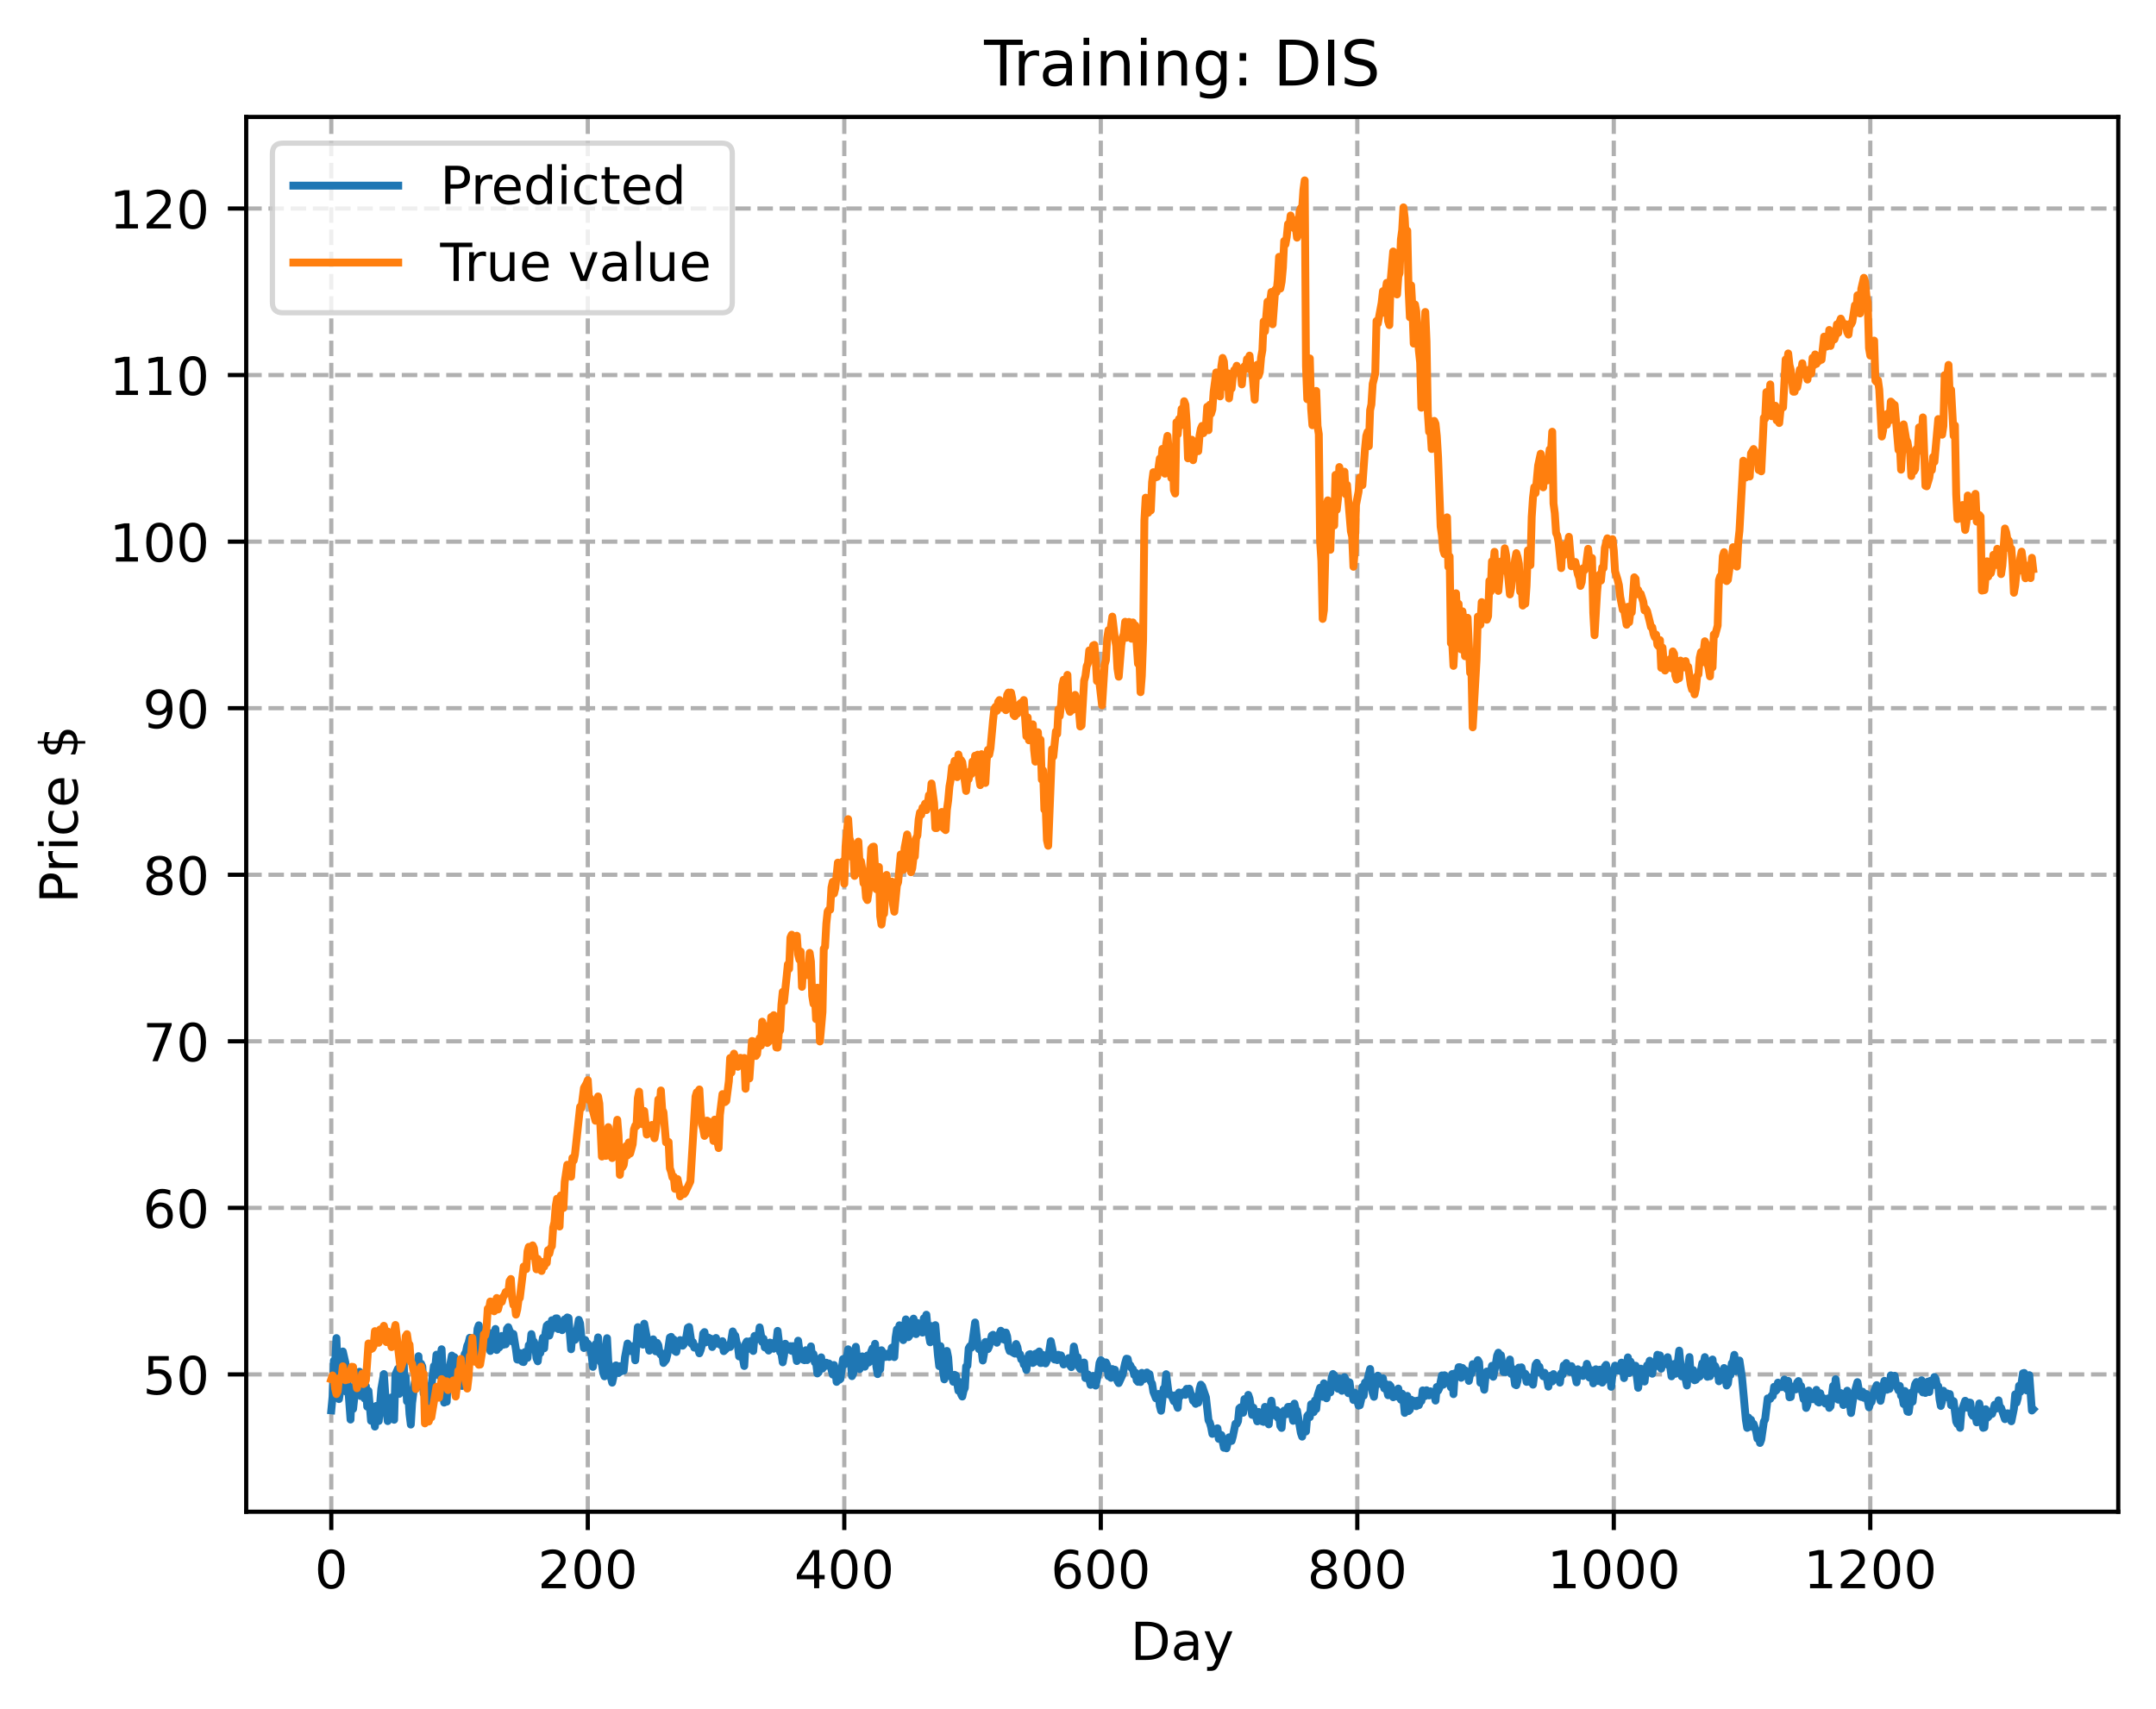 <?xml version="1.0" encoding="utf-8" standalone="no"?>
<!DOCTYPE svg PUBLIC "-//W3C//DTD SVG 1.1//EN"
  "http://www.w3.org/Graphics/SVG/1.1/DTD/svg11.dtd">
<!-- Created with matplotlib (https://matplotlib.org/) -->
<svg height="325.986pt" version="1.1" viewBox="0 0 411.286 325.986" width="411.286pt" xmlns="http://www.w3.org/2000/svg" xmlns:xlink="http://www.w3.org/1999/xlink">
 <defs>
  <style type="text/css">
*{stroke-linecap:butt;stroke-linejoin:round;}
  </style>
 </defs>
 <g id="figure_1">
  <g id="patch_1">
   <path d="M 0 325.986 
L 411.286 325.986 
L 411.286 0 
L 0 0 
z
" style="fill:#ffffff;"/>
  </g>
  <g id="axes_1">
   <g id="patch_2">
    <path d="M 46.966 288.43 
L 404.086 288.43 
L 404.086 22.318 
L 46.966 22.318 
z
" style="fill:#ffffff;"/>
   </g>
   <g id="matplotlib.axis_1">
    <g id="xtick_1">
     <g id="line2d_1">
      <path clip-path="url(#p8ec1184349)" d="M 63.198 288.43 
L 63.198 22.318 
" style="fill:none;stroke:#b0b0b0;stroke-dasharray:2.96,1.28;stroke-dashoffset:0;stroke-width:0.8;"/>
     </g>
     <g id="line2d_2">
      <defs>
       <path d="M 0 0 
L 0 3.5 
" id="m6644f85280" style="stroke:#000000;stroke-width:0.8;"/>
      </defs>
      <g>
       <use style="stroke:#000000;stroke-width:0.8;" x="63.198" xlink:href="#m6644f85280" y="288.43"/>
      </g>
     </g>
     <g id="text_1">
      <!-- 0 -->
      <defs>
       <path d="M 31.781 66.406 
Q 24.172 66.406 20.328 58.906 
Q 16.5 51.422 16.5 36.375 
Q 16.5 21.391 20.328 13.891 
Q 24.172 6.391 31.781 6.391 
Q 39.453 6.391 43.281 13.891 
Q 47.125 21.391 47.125 36.375 
Q 47.125 51.422 43.281 58.906 
Q 39.453 66.406 31.781 66.406 
z
M 31.781 74.219 
Q 44.047 74.219 50.516 64.516 
Q 56.984 54.828 56.984 36.375 
Q 56.984 17.969 50.516 8.266 
Q 44.047 -1.422 31.781 -1.422 
Q 19.531 -1.422 13.062 8.266 
Q 6.594 17.969 6.594 36.375 
Q 6.594 54.828 13.062 64.516 
Q 19.531 74.219 31.781 74.219 
z
" id="DejaVuSans-48"/>
      </defs>
      <g transform="translate(60.017 303.029)scale(0.1 -0.1)">
       <use xlink:href="#DejaVuSans-48"/>
      </g>
     </g>
    </g>
    <g id="xtick_2">
     <g id="line2d_3">
      <path clip-path="url(#p8ec1184349)" d="M 112.129 288.43 
L 112.129 22.318 
" style="fill:none;stroke:#b0b0b0;stroke-dasharray:2.96,1.28;stroke-dashoffset:0;stroke-width:0.8;"/>
     </g>
     <g id="line2d_4">
      <g>
       <use style="stroke:#000000;stroke-width:0.8;" x="112.129" xlink:href="#m6644f85280" y="288.43"/>
      </g>
     </g>
     <g id="text_2">
      <!-- 200 -->
      <defs>
       <path d="M 19.188 8.297 
L 53.609 8.297 
L 53.609 0 
L 7.328 0 
L 7.328 8.297 
Q 12.938 14.109 22.625 23.891 
Q 32.328 33.688 34.812 36.531 
Q 39.547 41.844 41.422 45.531 
Q 43.312 49.219 43.312 52.781 
Q 43.312 58.594 39.234 62.25 
Q 35.156 65.922 28.609 65.922 
Q 23.969 65.922 18.812 64.312 
Q 13.672 62.703 7.812 59.422 
L 7.812 69.391 
Q 13.766 71.781 18.938 73 
Q 24.125 74.219 28.422 74.219 
Q 39.75 74.219 46.484 68.547 
Q 53.219 62.891 53.219 53.422 
Q 53.219 48.922 51.531 44.891 
Q 49.859 40.875 45.406 35.406 
Q 44.188 33.984 37.641 27.219 
Q 31.109 20.453 19.188 8.297 
z
" id="DejaVuSans-50"/>
      </defs>
      <g transform="translate(102.585 303.029)scale(0.1 -0.1)">
       <use xlink:href="#DejaVuSans-50"/>
       <use x="63.623" xlink:href="#DejaVuSans-48"/>
       <use x="127.246" xlink:href="#DejaVuSans-48"/>
      </g>
     </g>
    </g>
    <g id="xtick_3">
     <g id="line2d_5">
      <path clip-path="url(#p8ec1184349)" d="M 161.06 288.43 
L 161.06 22.318 
" style="fill:none;stroke:#b0b0b0;stroke-dasharray:2.96,1.28;stroke-dashoffset:0;stroke-width:0.8;"/>
     </g>
     <g id="line2d_6">
      <g>
       <use style="stroke:#000000;stroke-width:0.8;" x="161.06" xlink:href="#m6644f85280" y="288.43"/>
      </g>
     </g>
     <g id="text_3">
      <!-- 400 -->
      <defs>
       <path d="M 37.797 64.312 
L 12.891 25.391 
L 37.797 25.391 
z
M 35.203 72.906 
L 47.609 72.906 
L 47.609 25.391 
L 58.016 25.391 
L 58.016 17.188 
L 47.609 17.188 
L 47.609 0 
L 37.797 0 
L 37.797 17.188 
L 4.891 17.188 
L 4.891 26.703 
z
" id="DejaVuSans-52"/>
      </defs>
      <g transform="translate(151.516 303.029)scale(0.1 -0.1)">
       <use xlink:href="#DejaVuSans-52"/>
       <use x="63.623" xlink:href="#DejaVuSans-48"/>
       <use x="127.246" xlink:href="#DejaVuSans-48"/>
      </g>
     </g>
    </g>
    <g id="xtick_4">
     <g id="line2d_7">
      <path clip-path="url(#p8ec1184349)" d="M 209.99 288.43 
L 209.99 22.318 
" style="fill:none;stroke:#b0b0b0;stroke-dasharray:2.96,1.28;stroke-dashoffset:0;stroke-width:0.8;"/>
     </g>
     <g id="line2d_8">
      <g>
       <use style="stroke:#000000;stroke-width:0.8;" x="209.99" xlink:href="#m6644f85280" y="288.43"/>
      </g>
     </g>
     <g id="text_4">
      <!-- 600 -->
      <defs>
       <path d="M 33.016 40.375 
Q 26.375 40.375 22.484 35.828 
Q 18.609 31.297 18.609 23.391 
Q 18.609 15.531 22.484 10.953 
Q 26.375 6.391 33.016 6.391 
Q 39.656 6.391 43.531 10.953 
Q 47.406 15.531 47.406 23.391 
Q 47.406 31.297 43.531 35.828 
Q 39.656 40.375 33.016 40.375 
z
M 52.594 71.297 
L 52.594 62.312 
Q 48.875 64.062 45.094 64.984 
Q 41.312 65.922 37.594 65.922 
Q 27.828 65.922 22.672 59.328 
Q 17.531 52.734 16.797 39.406 
Q 19.672 43.656 24.016 45.922 
Q 28.375 48.188 33.594 48.188 
Q 44.578 48.188 50.953 41.516 
Q 57.328 34.859 57.328 23.391 
Q 57.328 12.156 50.688 5.359 
Q 44.047 -1.422 33.016 -1.422 
Q 20.359 -1.422 13.672 8.266 
Q 6.984 17.969 6.984 36.375 
Q 6.984 53.656 15.188 63.938 
Q 23.391 74.219 37.203 74.219 
Q 40.922 74.219 44.703 73.484 
Q 48.484 72.75 52.594 71.297 
z
" id="DejaVuSans-54"/>
      </defs>
      <g transform="translate(200.446 303.029)scale(0.1 -0.1)">
       <use xlink:href="#DejaVuSans-54"/>
       <use x="63.623" xlink:href="#DejaVuSans-48"/>
       <use x="127.246" xlink:href="#DejaVuSans-48"/>
      </g>
     </g>
    </g>
    <g id="xtick_5">
     <g id="line2d_9">
      <path clip-path="url(#p8ec1184349)" d="M 258.921 288.43 
L 258.921 22.318 
" style="fill:none;stroke:#b0b0b0;stroke-dasharray:2.96,1.28;stroke-dashoffset:0;stroke-width:0.8;"/>
     </g>
     <g id="line2d_10">
      <g>
       <use style="stroke:#000000;stroke-width:0.8;" x="258.921" xlink:href="#m6644f85280" y="288.43"/>
      </g>
     </g>
     <g id="text_5">
      <!-- 800 -->
      <defs>
       <path d="M 31.781 34.625 
Q 24.75 34.625 20.719 30.859 
Q 16.703 27.094 16.703 20.516 
Q 16.703 13.922 20.719 10.156 
Q 24.75 6.391 31.781 6.391 
Q 38.812 6.391 42.859 10.172 
Q 46.922 13.969 46.922 20.516 
Q 46.922 27.094 42.891 30.859 
Q 38.875 34.625 31.781 34.625 
z
M 21.922 38.812 
Q 15.578 40.375 12.031 44.719 
Q 8.5 49.078 8.5 55.328 
Q 8.5 64.062 14.719 69.141 
Q 20.953 74.219 31.781 74.219 
Q 42.672 74.219 48.875 69.141 
Q 55.078 64.062 55.078 55.328 
Q 55.078 49.078 51.531 44.719 
Q 48 40.375 41.703 38.812 
Q 48.828 37.156 52.797 32.312 
Q 56.781 27.484 56.781 20.516 
Q 56.781 9.906 50.312 4.234 
Q 43.844 -1.422 31.781 -1.422 
Q 19.734 -1.422 13.25 4.234 
Q 6.781 9.906 6.781 20.516 
Q 6.781 27.484 10.781 32.312 
Q 14.797 37.156 21.922 38.812 
z
M 18.312 54.391 
Q 18.312 48.734 21.844 45.562 
Q 25.391 42.391 31.781 42.391 
Q 38.141 42.391 41.719 45.562 
Q 45.312 48.734 45.312 54.391 
Q 45.312 60.062 41.719 63.234 
Q 38.141 66.406 31.781 66.406 
Q 25.391 66.406 21.844 63.234 
Q 18.312 60.062 18.312 54.391 
z
" id="DejaVuSans-56"/>
      </defs>
      <g transform="translate(249.377 303.029)scale(0.1 -0.1)">
       <use xlink:href="#DejaVuSans-56"/>
       <use x="63.623" xlink:href="#DejaVuSans-48"/>
       <use x="127.246" xlink:href="#DejaVuSans-48"/>
      </g>
     </g>
    </g>
    <g id="xtick_6">
     <g id="line2d_11">
      <path clip-path="url(#p8ec1184349)" d="M 307.851 288.43 
L 307.851 22.318 
" style="fill:none;stroke:#b0b0b0;stroke-dasharray:2.96,1.28;stroke-dashoffset:0;stroke-width:0.8;"/>
     </g>
     <g id="line2d_12">
      <g>
       <use style="stroke:#000000;stroke-width:0.8;" x="307.851" xlink:href="#m6644f85280" y="288.43"/>
      </g>
     </g>
     <g id="text_6">
      <!-- 1000 -->
      <defs>
       <path d="M 12.406 8.297 
L 28.516 8.297 
L 28.516 63.922 
L 10.984 60.406 
L 10.984 69.391 
L 28.422 72.906 
L 38.281 72.906 
L 38.281 8.297 
L 54.391 8.297 
L 54.391 0 
L 12.406 0 
z
" id="DejaVuSans-49"/>
      </defs>
      <g transform="translate(295.126 303.029)scale(0.1 -0.1)">
       <use xlink:href="#DejaVuSans-49"/>
       <use x="63.623" xlink:href="#DejaVuSans-48"/>
       <use x="127.246" xlink:href="#DejaVuSans-48"/>
       <use x="190.869" xlink:href="#DejaVuSans-48"/>
      </g>
     </g>
    </g>
    <g id="xtick_7">
     <g id="line2d_13">
      <path clip-path="url(#p8ec1184349)" d="M 356.782 288.43 
L 356.782 22.318 
" style="fill:none;stroke:#b0b0b0;stroke-dasharray:2.96,1.28;stroke-dashoffset:0;stroke-width:0.8;"/>
     </g>
     <g id="line2d_14">
      <g>
       <use style="stroke:#000000;stroke-width:0.8;" x="356.782" xlink:href="#m6644f85280" y="288.43"/>
      </g>
     </g>
     <g id="text_7">
      <!-- 1200 -->
      <g transform="translate(344.057 303.029)scale(0.1 -0.1)">
       <use xlink:href="#DejaVuSans-49"/>
       <use x="63.623" xlink:href="#DejaVuSans-50"/>
       <use x="127.246" xlink:href="#DejaVuSans-48"/>
       <use x="190.869" xlink:href="#DejaVuSans-48"/>
      </g>
     </g>
    </g>
    <g id="text_8">
     <!-- Day -->
     <defs>
      <path d="M 19.672 64.797 
L 19.672 8.109 
L 31.594 8.109 
Q 46.688 8.109 53.688 14.938 
Q 60.688 21.781 60.688 36.531 
Q 60.688 51.172 53.688 57.984 
Q 46.688 64.797 31.594 64.797 
z
M 9.812 72.906 
L 30.078 72.906 
Q 51.266 72.906 61.172 64.094 
Q 71.094 55.281 71.094 36.531 
Q 71.094 17.672 61.125 8.828 
Q 51.172 0 30.078 0 
L 9.812 0 
z
" id="DejaVuSans-68"/>
      <path d="M 34.281 27.484 
Q 23.391 27.484 19.188 25 
Q 14.984 22.516 14.984 16.5 
Q 14.984 11.719 18.141 8.906 
Q 21.297 6.109 26.703 6.109 
Q 34.188 6.109 38.703 11.406 
Q 43.219 16.703 43.219 25.484 
L 43.219 27.484 
z
M 52.203 31.203 
L 52.203 0 
L 43.219 0 
L 43.219 8.297 
Q 40.141 3.328 35.547 0.953 
Q 30.953 -1.422 24.312 -1.422 
Q 15.922 -1.422 10.953 3.297 
Q 6 8.016 6 15.922 
Q 6 25.141 12.172 29.828 
Q 18.359 34.516 30.609 34.516 
L 43.219 34.516 
L 43.219 35.406 
Q 43.219 41.609 39.141 45 
Q 35.062 48.391 27.688 48.391 
Q 23 48.391 18.547 47.266 
Q 14.109 46.141 10.016 43.891 
L 10.016 52.203 
Q 14.938 54.109 19.578 55.047 
Q 24.219 56 28.609 56 
Q 40.484 56 46.344 49.844 
Q 52.203 43.703 52.203 31.203 
z
" id="DejaVuSans-97"/>
      <path d="M 32.172 -5.078 
Q 28.375 -14.844 24.75 -17.812 
Q 21.141 -20.797 15.094 -20.797 
L 7.906 -20.797 
L 7.906 -13.281 
L 13.188 -13.281 
Q 16.891 -13.281 18.938 -11.516 
Q 21 -9.766 23.484 -3.219 
L 25.094 0.875 
L 2.984 54.688 
L 12.5 54.688 
L 29.594 11.922 
L 46.688 54.688 
L 56.203 54.688 
z
" id="DejaVuSans-121"/>
     </defs>
     <g transform="translate(215.652 316.707)scale(0.1 -0.1)">
      <use xlink:href="#DejaVuSans-68"/>
      <use x="77.002" xlink:href="#DejaVuSans-97"/>
      <use x="138.281" xlink:href="#DejaVuSans-121"/>
     </g>
    </g>
   </g>
   <g id="matplotlib.axis_2">
    <g id="ytick_1">
     <g id="line2d_15">
      <path clip-path="url(#p8ec1184349)" d="M 46.966 262.233 
L 404.086 262.233 
" style="fill:none;stroke:#b0b0b0;stroke-dasharray:2.96,1.28;stroke-dashoffset:0;stroke-width:0.8;"/>
     </g>
     <g id="line2d_16">
      <defs>
       <path d="M 0 0 
L -3.5 0 
" id="md69f22e803" style="stroke:#000000;stroke-width:0.8;"/>
      </defs>
      <g>
       <use style="stroke:#000000;stroke-width:0.8;" x="46.966" xlink:href="#md69f22e803" y="262.233"/>
      </g>
     </g>
     <g id="text_9">
      <!-- 50 -->
      <defs>
       <path d="M 10.797 72.906 
L 49.516 72.906 
L 49.516 64.594 
L 19.828 64.594 
L 19.828 46.734 
Q 21.969 47.469 24.109 47.828 
Q 26.266 48.188 28.422 48.188 
Q 40.625 48.188 47.75 41.5 
Q 54.891 34.812 54.891 23.391 
Q 54.891 11.625 47.562 5.094 
Q 40.234 -1.422 26.906 -1.422 
Q 22.312 -1.422 17.547 -0.641 
Q 12.797 0.141 7.719 1.703 
L 7.719 11.625 
Q 12.109 9.234 16.797 8.062 
Q 21.484 6.891 26.703 6.891 
Q 35.156 6.891 40.078 11.328 
Q 45.016 15.766 45.016 23.391 
Q 45.016 31 40.078 35.438 
Q 35.156 39.891 26.703 39.891 
Q 22.75 39.891 18.812 39.016 
Q 14.891 38.141 10.797 36.281 
z
" id="DejaVuSans-53"/>
      </defs>
      <g transform="translate(27.241 266.032)scale(0.1 -0.1)">
       <use xlink:href="#DejaVuSans-53"/>
       <use x="63.623" xlink:href="#DejaVuSans-48"/>
      </g>
     </g>
    </g>
    <g id="ytick_2">
     <g id="line2d_17">
      <path clip-path="url(#p8ec1184349)" d="M 46.966 230.455 
L 404.086 230.455 
" style="fill:none;stroke:#b0b0b0;stroke-dasharray:2.96,1.28;stroke-dashoffset:0;stroke-width:0.8;"/>
     </g>
     <g id="line2d_18">
      <g>
       <use style="stroke:#000000;stroke-width:0.8;" x="46.966" xlink:href="#md69f22e803" y="230.455"/>
      </g>
     </g>
     <g id="text_10">
      <!-- 60 -->
      <g transform="translate(27.241 234.254)scale(0.1 -0.1)">
       <use xlink:href="#DejaVuSans-54"/>
       <use x="63.623" xlink:href="#DejaVuSans-48"/>
      </g>
     </g>
    </g>
    <g id="ytick_3">
     <g id="line2d_19">
      <path clip-path="url(#p8ec1184349)" d="M 46.966 198.676 
L 404.086 198.676 
" style="fill:none;stroke:#b0b0b0;stroke-dasharray:2.96,1.28;stroke-dashoffset:0;stroke-width:0.8;"/>
     </g>
     <g id="line2d_20">
      <g>
       <use style="stroke:#000000;stroke-width:0.8;" x="46.966" xlink:href="#md69f22e803" y="198.676"/>
      </g>
     </g>
     <g id="text_11">
      <!-- 70 -->
      <defs>
       <path d="M 8.203 72.906 
L 55.078 72.906 
L 55.078 68.703 
L 28.609 0 
L 18.312 0 
L 43.219 64.594 
L 8.203 64.594 
z
" id="DejaVuSans-55"/>
      </defs>
      <g transform="translate(27.241 202.476)scale(0.1 -0.1)">
       <use xlink:href="#DejaVuSans-55"/>
       <use x="63.623" xlink:href="#DejaVuSans-48"/>
      </g>
     </g>
    </g>
    <g id="ytick_4">
     <g id="line2d_21">
      <path clip-path="url(#p8ec1184349)" d="M 46.966 166.898 
L 404.086 166.898 
" style="fill:none;stroke:#b0b0b0;stroke-dasharray:2.96,1.28;stroke-dashoffset:0;stroke-width:0.8;"/>
     </g>
     <g id="line2d_22">
      <g>
       <use style="stroke:#000000;stroke-width:0.8;" x="46.966" xlink:href="#md69f22e803" y="166.898"/>
      </g>
     </g>
     <g id="text_12">
      <!-- 80 -->
      <g transform="translate(27.241 170.697)scale(0.1 -0.1)">
       <use xlink:href="#DejaVuSans-56"/>
       <use x="63.623" xlink:href="#DejaVuSans-48"/>
      </g>
     </g>
    </g>
    <g id="ytick_5">
     <g id="line2d_23">
      <path clip-path="url(#p8ec1184349)" d="M 46.966 135.12 
L 404.086 135.12 
" style="fill:none;stroke:#b0b0b0;stroke-dasharray:2.96,1.28;stroke-dashoffset:0;stroke-width:0.8;"/>
     </g>
     <g id="line2d_24">
      <g>
       <use style="stroke:#000000;stroke-width:0.8;" x="46.966" xlink:href="#md69f22e803" y="135.12"/>
      </g>
     </g>
     <g id="text_13">
      <!-- 90 -->
      <defs>
       <path d="M 10.984 1.516 
L 10.984 10.5 
Q 14.703 8.734 18.5 7.812 
Q 22.312 6.891 25.984 6.891 
Q 35.75 6.891 40.891 13.453 
Q 46.047 20.016 46.781 33.406 
Q 43.953 29.203 39.594 26.953 
Q 35.25 24.703 29.984 24.703 
Q 19.047 24.703 12.672 31.312 
Q 6.297 37.938 6.297 49.422 
Q 6.297 60.641 12.938 67.422 
Q 19.578 74.219 30.609 74.219 
Q 43.266 74.219 49.922 64.516 
Q 56.594 54.828 56.594 36.375 
Q 56.594 19.141 48.406 8.859 
Q 40.234 -1.422 26.422 -1.422 
Q 22.703 -1.422 18.891 -0.688 
Q 15.094 0.047 10.984 1.516 
z
M 30.609 32.422 
Q 37.25 32.422 41.125 36.953 
Q 45.016 41.5 45.016 49.422 
Q 45.016 57.281 41.125 61.844 
Q 37.25 66.406 30.609 66.406 
Q 23.969 66.406 20.094 61.844 
Q 16.219 57.281 16.219 49.422 
Q 16.219 41.5 20.094 36.953 
Q 23.969 32.422 30.609 32.422 
z
" id="DejaVuSans-57"/>
      </defs>
      <g transform="translate(27.241 138.919)scale(0.1 -0.1)">
       <use xlink:href="#DejaVuSans-57"/>
       <use x="63.623" xlink:href="#DejaVuSans-48"/>
      </g>
     </g>
    </g>
    <g id="ytick_6">
     <g id="line2d_25">
      <path clip-path="url(#p8ec1184349)" d="M 46.966 103.341 
L 404.086 103.341 
" style="fill:none;stroke:#b0b0b0;stroke-dasharray:2.96,1.28;stroke-dashoffset:0;stroke-width:0.8;"/>
     </g>
     <g id="line2d_26">
      <g>
       <use style="stroke:#000000;stroke-width:0.8;" x="46.966" xlink:href="#md69f22e803" y="103.341"/>
      </g>
     </g>
     <g id="text_14">
      <!-- 100 -->
      <g transform="translate(20.878 107.141)scale(0.1 -0.1)">
       <use xlink:href="#DejaVuSans-49"/>
       <use x="63.623" xlink:href="#DejaVuSans-48"/>
       <use x="127.246" xlink:href="#DejaVuSans-48"/>
      </g>
     </g>
    </g>
    <g id="ytick_7">
     <g id="line2d_27">
      <path clip-path="url(#p8ec1184349)" d="M 46.966 71.563 
L 404.086 71.563 
" style="fill:none;stroke:#b0b0b0;stroke-dasharray:2.96,1.28;stroke-dashoffset:0;stroke-width:0.8;"/>
     </g>
     <g id="line2d_28">
      <g>
       <use style="stroke:#000000;stroke-width:0.8;" x="46.966" xlink:href="#md69f22e803" y="71.563"/>
      </g>
     </g>
     <g id="text_15">
      <!-- 110 -->
      <g transform="translate(20.878 75.362)scale(0.1 -0.1)">
       <use xlink:href="#DejaVuSans-49"/>
       <use x="63.623" xlink:href="#DejaVuSans-49"/>
       <use x="127.246" xlink:href="#DejaVuSans-48"/>
      </g>
     </g>
    </g>
    <g id="ytick_8">
     <g id="line2d_29">
      <path clip-path="url(#p8ec1184349)" d="M 46.966 39.785 
L 404.086 39.785 
" style="fill:none;stroke:#b0b0b0;stroke-dasharray:2.96,1.28;stroke-dashoffset:0;stroke-width:0.8;"/>
     </g>
     <g id="line2d_30">
      <g>
       <use style="stroke:#000000;stroke-width:0.8;" x="46.966" xlink:href="#md69f22e803" y="39.785"/>
      </g>
     </g>
     <g id="text_16">
      <!-- 120 -->
      <g transform="translate(20.878 43.584)scale(0.1 -0.1)">
       <use xlink:href="#DejaVuSans-49"/>
       <use x="63.623" xlink:href="#DejaVuSans-50"/>
       <use x="127.246" xlink:href="#DejaVuSans-48"/>
      </g>
     </g>
    </g>
    <g id="text_17">
     <!-- Price $ -->
     <defs>
      <path d="M 19.672 64.797 
L 19.672 37.406 
L 32.078 37.406 
Q 38.969 37.406 42.719 40.969 
Q 46.484 44.531 46.484 51.125 
Q 46.484 57.672 42.719 61.234 
Q 38.969 64.797 32.078 64.797 
z
M 9.812 72.906 
L 32.078 72.906 
Q 44.344 72.906 50.609 67.359 
Q 56.891 61.812 56.891 51.125 
Q 56.891 40.328 50.609 34.812 
Q 44.344 29.297 32.078 29.297 
L 19.672 29.297 
L 19.672 0 
L 9.812 0 
z
" id="DejaVuSans-80"/>
      <path d="M 41.109 46.297 
Q 39.594 47.172 37.812 47.578 
Q 36.031 48 33.891 48 
Q 26.266 48 22.188 43.047 
Q 18.109 38.094 18.109 28.812 
L 18.109 0 
L 9.078 0 
L 9.078 54.688 
L 18.109 54.688 
L 18.109 46.188 
Q 20.953 51.172 25.484 53.578 
Q 30.031 56 36.531 56 
Q 37.453 56 38.578 55.875 
Q 39.703 55.766 41.062 55.516 
z
" id="DejaVuSans-114"/>
      <path d="M 9.422 54.688 
L 18.406 54.688 
L 18.406 0 
L 9.422 0 
z
M 9.422 75.984 
L 18.406 75.984 
L 18.406 64.594 
L 9.422 64.594 
z
" id="DejaVuSans-105"/>
      <path d="M 48.781 52.594 
L 48.781 44.188 
Q 44.969 46.297 41.141 47.344 
Q 37.312 48.391 33.406 48.391 
Q 24.656 48.391 19.812 42.844 
Q 14.984 37.312 14.984 27.297 
Q 14.984 17.281 19.812 11.734 
Q 24.656 6.203 33.406 6.203 
Q 37.312 6.203 41.141 7.25 
Q 44.969 8.297 48.781 10.406 
L 48.781 2.094 
Q 45.016 0.344 40.984 -0.531 
Q 36.969 -1.422 32.422 -1.422 
Q 20.062 -1.422 12.781 6.344 
Q 5.516 14.109 5.516 27.297 
Q 5.516 40.672 12.859 48.328 
Q 20.219 56 33.016 56 
Q 37.156 56 41.109 55.141 
Q 45.062 54.297 48.781 52.594 
z
" id="DejaVuSans-99"/>
      <path d="M 56.203 29.594 
L 56.203 25.203 
L 14.891 25.203 
Q 15.484 15.922 20.484 11.062 
Q 25.484 6.203 34.422 6.203 
Q 39.594 6.203 44.453 7.469 
Q 49.312 8.734 54.109 11.281 
L 54.109 2.781 
Q 49.266 0.734 44.188 -0.344 
Q 39.109 -1.422 33.891 -1.422 
Q 20.797 -1.422 13.156 6.188 
Q 5.516 13.812 5.516 26.812 
Q 5.516 40.234 12.766 48.109 
Q 20.016 56 32.328 56 
Q 43.359 56 49.781 48.891 
Q 56.203 41.797 56.203 29.594 
z
M 47.219 32.234 
Q 47.125 39.594 43.094 43.984 
Q 39.062 48.391 32.422 48.391 
Q 24.906 48.391 20.391 44.141 
Q 15.875 39.891 15.188 32.172 
z
" id="DejaVuSans-101"/>
      <path id="DejaVuSans-32"/>
      <path d="M 33.797 -14.703 
L 28.906 -14.703 
L 28.859 0 
Q 23.734 0.094 18.609 1.188 
Q 13.484 2.297 8.297 4.5 
L 8.297 13.281 
Q 13.281 10.156 18.375 8.562 
Q 23.484 6.984 28.906 6.938 
L 28.906 29.203 
Q 18.109 30.953 13.203 35.156 
Q 8.297 39.359 8.297 46.688 
Q 8.297 54.641 13.625 59.219 
Q 18.953 63.812 28.906 64.5 
L 28.906 75.984 
L 33.797 75.984 
L 33.797 64.656 
Q 38.328 64.453 42.578 63.688 
Q 46.828 62.938 50.875 61.625 
L 50.875 53.078 
Q 46.828 55.125 42.547 56.25 
Q 38.281 57.375 33.797 57.562 
L 33.797 36.719 
Q 44.875 35.016 50.094 30.609 
Q 55.328 26.219 55.328 18.609 
Q 55.328 10.359 49.781 5.594 
Q 44.234 0.828 33.797 0.094 
z
M 28.906 37.594 
L 28.906 57.625 
Q 23.25 56.984 20.266 54.391 
Q 17.281 51.812 17.281 47.516 
Q 17.281 43.312 20.031 40.969 
Q 22.797 38.625 28.906 37.594 
z
M 33.797 28.219 
L 33.797 7.078 
Q 39.984 7.906 43.141 10.594 
Q 46.297 13.281 46.297 17.672 
Q 46.297 21.969 43.281 24.5 
Q 40.281 27.047 33.797 28.219 
z
" id="DejaVuSans-36"/>
     </defs>
     <g transform="translate(14.798 172.342)rotate(-90)scale(0.1 -0.1)">
      <use xlink:href="#DejaVuSans-80"/>
      <use x="58.553" xlink:href="#DejaVuSans-114"/>
      <use x="99.666" xlink:href="#DejaVuSans-105"/>
      <use x="127.449" xlink:href="#DejaVuSans-99"/>
      <use x="182.43" xlink:href="#DejaVuSans-101"/>
      <use x="243.953" xlink:href="#DejaVuSans-32"/>
      <use x="275.74" xlink:href="#DejaVuSans-36"/>
     </g>
    </g>
   </g>
   <g id="line2d_31">
    <path clip-path="url(#p8ec1184349)" d="M 63.198 269.091 
L 63.443 266.482 
L 63.688 259.61 
L 63.932 260.224 
L 64.177 255.298 
L 64.666 266.938 
L 65.156 263.887 
L 65.4 257.852 
L 65.89 259.992 
L 66.134 265.579 
L 66.379 264.181 
L 66.868 270.843 
L 67.113 264.733 
L 67.357 268.825 
L 67.847 264.353 
L 68.336 262.255 
L 68.581 261.721 
L 68.825 266.362 
L 69.315 263.261 
L 69.559 266.846 
L 69.804 264.472 
L 70.049 268.384 
L 70.293 265.366 
L 70.783 271.083 
L 71.027 268.47 
L 71.517 272.188 
L 71.761 268.242 
L 72.251 271.126 
L 72.74 264.976 
L 73.229 262.164 
L 73.718 269.292 
L 73.963 271.139 
L 74.208 267.551 
L 74.452 269.948 
L 74.697 266.616 
L 75.186 270.886 
L 75.431 262.274 
L 75.92 261.134 
L 76.165 265.949 
L 76.41 264.05 
L 76.654 263.651 
L 76.899 257.104 
L 77.144 263.315 
L 77.388 262.711 
L 77.633 267.367 
L 77.878 266.187 
L 78.122 269.839 
L 78.367 271.804 
L 78.611 267.702 
L 79.101 263.835 
L 79.59 261.859 
L 79.835 258.745 
L 80.079 264.48 
L 80.324 260.173 
L 80.569 260.735 
L 80.813 265.896 
L 81.058 264.253 
L 81.547 270.309 
L 82.037 264.661 
L 82.281 264.565 
L 82.771 260.628 
L 83.015 261.046 
L 83.26 258.464 
L 83.505 259.18 
L 83.749 262.453 
L 83.994 259.111 
L 84.239 257.426 
L 84.728 267.615 
L 84.972 266.941 
L 85.217 267.439 
L 85.462 262 
L 85.706 261.333 
L 86.196 258.63 
L 86.44 259.087 
L 86.685 258.934 
L 86.93 264.065 
L 87.174 264.294 
L 87.664 261.634 
L 87.908 259.485 
L 88.153 264.435 
L 88.642 258.362 
L 88.887 257.938 
L 89.132 256.773 
L 89.376 256.226 
L 89.621 255.239 
L 89.866 256.253 
L 90.11 259.274 
L 90.355 259.512 
L 90.844 256.956 
L 91.089 253.56 
L 91.333 252.857 
L 91.823 256.695 
L 92.067 253.866 
L 92.312 256.16 
L 92.557 254.032 
L 92.801 256.801 
L 93.046 254.986 
L 93.291 255.192 
L 93.535 257.764 
L 93.78 254.336 
L 94.025 255.817 
L 94.269 256.164 
L 94.514 253.554 
L 94.759 257.575 
L 95.003 256.948 
L 95.248 257.085 
L 95.493 255.128 
L 95.737 254.883 
L 95.982 256.591 
L 96.227 256.333 
L 96.471 256.483 
L 96.716 253.527 
L 96.96 253.211 
L 97.205 253.907 
L 97.45 254.265 
L 97.694 255.937 
L 97.939 254.513 
L 98.428 257.489 
L 98.673 259.398 
L 98.918 259.427 
L 99.162 258.144 
L 99.407 259.396 
L 99.652 259.816 
L 99.896 259.874 
L 100.141 257.957 
L 100.386 259.134 
L 100.63 259.085 
L 100.875 256.637 
L 101.12 256.95 
L 101.364 254.538 
L 101.609 255.858 
L 101.854 255.969 
L 102.098 256.627 
L 102.343 259.139 
L 102.587 259.731 
L 102.832 257.624 
L 103.077 258.151 
L 103.566 255.221 
L 103.811 257.253 
L 104.055 254.268 
L 104.3 252.92 
L 104.545 252.693 
L 104.789 254.827 
L 105.034 253.886 
L 105.279 251.891 
L 105.523 253.429 
L 105.768 253.007 
L 106.013 251.543 
L 106.257 251.537 
L 106.502 253.581 
L 106.747 252.569 
L 107.236 253.789 
L 107.481 253.082 
L 107.725 251.721 
L 107.97 252.407 
L 108.215 251.36 
L 108.459 251.451 
L 108.948 257.427 
L 109.193 254.504 
L 109.438 255.665 
L 109.682 255.642 
L 109.927 254.603 
L 110.416 251.818 
L 110.661 252.512 
L 110.906 255.064 
L 111.15 255.47 
L 111.395 257.197 
L 111.64 255.661 
L 111.884 256.853 
L 112.129 256.34 
L 112.618 257.429 
L 112.863 258.609 
L 113.108 260.798 
L 113.352 257.831 
L 113.597 256.47 
L 113.842 257.426 
L 114.086 255.159 
L 114.331 258.739 
L 114.575 259.784 
L 114.82 260.284 
L 115.065 261.926 
L 115.309 262.596 
L 115.554 257.532 
L 115.799 255.313 
L 116.043 259.888 
L 116.288 260.623 
L 116.533 262.793 
L 116.777 263.806 
L 117.511 260.502 
L 117.756 260.951 
L 118.001 261.968 
L 118.245 260.656 
L 118.49 261.655 
L 118.735 261.381 
L 118.979 261.526 
L 119.224 258.972 
L 119.713 256.331 
L 120.203 257.007 
L 120.447 257.807 
L 120.692 256.967 
L 120.936 256.782 
L 121.181 259.541 
L 121.67 253.208 
L 122.16 255.63 
L 122.404 255.421 
L 122.649 256.553 
L 122.894 252.552 
L 123.872 257.7 
L 124.117 257.194 
L 124.362 257.046 
L 124.606 255.535 
L 124.851 257.109 
L 125.096 257.832 
L 125.34 256.204 
L 125.585 256.644 
L 125.83 258.172 
L 126.074 258.496 
L 126.319 258.229 
L 126.563 260.052 
L 127.053 259.452 
L 127.297 258.506 
L 127.787 255.184 
L 128.031 255.06 
L 128.276 256.001 
L 128.521 255.558 
L 128.765 257.784 
L 129.01 257.949 
L 129.255 256.611 
L 129.499 256.699 
L 129.744 255.675 
L 130.233 256.753 
L 130.478 256.459 
L 130.723 255.862 
L 130.967 254.844 
L 131.212 253.317 
L 131.457 253.179 
L 131.946 256.42 
L 132.191 256.074 
L 132.435 257.122 
L 132.924 256.971 
L 133.169 257.409 
L 133.414 258.209 
L 133.658 257.585 
L 133.903 256.644 
L 134.148 254.422 
L 134.392 254.149 
L 134.637 256.124 
L 134.882 255.899 
L 135.126 255.191 
L 135.371 255.414 
L 135.616 255.41 
L 135.86 257.008 
L 136.594 255.275 
L 136.839 256.369 
L 137.084 256.321 
L 137.328 256.12 
L 137.573 256.708 
L 137.818 255.882 
L 138.062 257.795 
L 138.551 257.327 
L 138.796 256.774 
L 139.041 256.554 
L 139.285 257.006 
L 139.775 254.024 
L 140.019 254.58 
L 140.264 254.832 
L 140.509 256.114 
L 140.753 256.702 
L 140.998 258.803 
L 141.243 258.764 
L 141.487 257.978 
L 141.977 260.625 
L 142.221 256.386 
L 142.466 255.941 
L 142.711 257.37 
L 142.955 257.039 
L 143.2 255.854 
L 143.445 257.191 
L 143.689 257.763 
L 143.934 254.89 
L 144.178 255.654 
L 144.423 255.218 
L 144.668 255.052 
L 144.912 253.251 
L 145.402 256.055 
L 145.646 255.406 
L 145.891 257.083 
L 146.136 257.183 
L 146.38 257.088 
L 146.625 257.684 
L 146.87 256.147 
L 147.114 256.915 
L 147.359 256.624 
L 147.604 257.333 
L 147.848 256.056 
L 148.093 256.115 
L 148.338 253.918 
L 148.827 257.998 
L 149.072 258.283 
L 149.316 259.922 
L 149.561 258.589 
L 149.806 256.375 
L 150.05 257.269 
L 150.295 256.85 
L 150.539 257.518 
L 150.784 256.828 
L 151.029 257.743 
L 151.273 256.825 
L 151.763 258.171 
L 152.007 259.684 
L 152.252 255.793 
L 152.497 257.713 
L 153.231 259.434 
L 153.475 259.524 
L 153.72 257.611 
L 153.965 259.5 
L 154.209 258.973 
L 154.454 259.071 
L 154.699 256.879 
L 154.943 259.174 
L 155.188 258.343 
L 155.433 259.93 
L 155.677 259.865 
L 155.922 262.049 
L 156.166 261.833 
L 156.656 258.971 
L 156.9 261.119 
L 157.145 260.431 
L 157.39 260.663 
L 157.634 259.993 
L 157.879 260.403 
L 158.124 260.137 
L 158.368 260.351 
L 158.858 262.269 
L 159.102 260.435 
L 159.347 261.398 
L 159.592 263.657 
L 159.836 261.74 
L 160.081 263.277 
L 160.326 263.099 
L 160.815 259.306 
L 161.06 260.351 
L 161.304 259.057 
L 161.549 258.971 
L 161.794 257.436 
L 162.038 258.037 
L 162.283 259.677 
L 162.527 262.562 
L 162.772 262.048 
L 163.261 256.957 
L 163.506 259.187 
L 163.995 261.223 
L 164.24 259.548 
L 164.485 258.785 
L 164.729 260.264 
L 164.974 260.763 
L 165.219 260.141 
L 165.463 258.618 
L 165.708 259.97 
L 166.197 257.865 
L 166.442 257.261 
L 166.687 259.728 
L 166.931 256.38 
L 167.176 260.703 
L 167.421 262.175 
L 167.665 260.922 
L 167.91 261.258 
L 168.154 257.616 
L 168.644 258.454 
L 168.888 258.915 
L 169.378 258.261 
L 169.622 258.903 
L 169.867 258.679 
L 170.112 257.145 
L 170.356 257.016 
L 170.601 258.931 
L 170.846 255.206 
L 171.09 253.643 
L 171.335 254.666 
L 171.58 252.852 
L 171.824 253.556 
L 172.069 255.18 
L 172.314 255.687 
L 172.803 251.73 
L 173.048 252.929 
L 173.292 255.124 
L 173.537 254.772 
L 173.782 253.359 
L 174.026 253.476 
L 174.271 251.586 
L 174.76 254.54 
L 175.005 252.405 
L 175.494 254.102 
L 175.739 253.861 
L 175.983 254.252 
L 176.228 251.526 
L 176.473 251.739 
L 176.717 250.838 
L 176.962 253.446 
L 177.451 256.102 
L 177.696 253.006 
L 177.941 254.743 
L 178.185 255.285 
L 178.43 252.829 
L 178.919 258.541 
L 179.164 260.654 
L 179.409 256.827 
L 179.898 261.57 
L 180.142 263.176 
L 180.632 257.746 
L 180.876 258.991 
L 181.121 262.199 
L 181.366 262.648 
L 181.61 262.513 
L 181.855 263.639 
L 182.1 262.305 
L 182.344 262.431 
L 182.834 265.353 
L 183.078 263.681 
L 183.323 265.994 
L 183.568 266.454 
L 183.812 265.336 
L 184.057 264.816 
L 184.302 260.704 
L 184.546 260.579 
L 184.791 257.261 
L 185.036 256.839 
L 185.28 257.151 
L 185.525 255.921 
L 186.014 252.32 
L 186.503 256.506 
L 186.748 257.413 
L 186.993 256.744 
L 187.237 257.565 
L 187.482 259.582 
L 187.727 258.196 
L 187.971 256.035 
L 188.461 257.4 
L 188.705 256.838 
L 189.195 254.815 
L 189.439 254.666 
L 189.929 255.187 
L 190.173 256.189 
L 190.418 254.847 
L 190.663 254.534 
L 190.907 253.893 
L 191.152 255.465 
L 191.397 254.207 
L 191.641 255.64 
L 191.886 254.237 
L 192.13 254.981 
L 192.375 257.079 
L 192.62 257.786 
L 192.864 257.592 
L 193.109 257.975 
L 193.598 258.261 
L 193.843 256.428 
L 194.088 257.038 
L 194.332 258.429 
L 194.577 258.366 
L 194.822 259.372 
L 195.066 259.232 
L 195.311 260.356 
L 195.556 260.463 
L 195.8 261.388 
L 196.045 259.34 
L 196.29 258.445 
L 196.534 258.354 
L 197.024 260.05 
L 197.268 259.903 
L 197.513 258.309 
L 198.002 258.117 
L 198.247 257.852 
L 198.491 260.067 
L 198.736 260.035 
L 198.981 258.507 
L 199.225 258.812 
L 199.47 260.135 
L 199.959 259.097 
L 200.449 255.884 
L 201.183 259.397 
L 201.427 258.998 
L 201.672 259.504 
L 201.917 258.486 
L 202.161 258.905 
L 202.406 258.594 
L 202.895 260.335 
L 203.629 259.591 
L 203.874 259.11 
L 204.118 260.513 
L 204.363 260.847 
L 204.608 259.828 
L 204.852 256.908 
L 205.342 259.374 
L 205.586 258.942 
L 205.831 260.823 
L 206.076 261.195 
L 206.32 261.172 
L 206.565 260.697 
L 206.81 259.957 
L 207.054 262.927 
L 207.299 262.409 
L 207.544 262.231 
L 208.033 264.229 
L 208.278 262.894 
L 208.522 262.511 
L 209.012 264.367 
L 209.501 262.02 
L 209.746 260.039 
L 209.99 259.493 
L 210.235 259.71 
L 210.479 260.934 
L 210.724 261.11 
L 210.969 259.938 
L 211.213 260.467 
L 211.458 262.571 
L 211.703 262.523 
L 211.947 262.886 
L 212.192 261.201 
L 212.437 262.431 
L 212.681 261.334 
L 213.171 263.496 
L 213.415 263.894 
L 214.149 262.277 
L 214.639 260.071 
L 214.883 259.23 
L 215.128 259.272 
L 215.373 260.497 
L 215.617 260.477 
L 215.862 261.03 
L 216.106 261.224 
L 216.351 262.333 
L 216.596 261.879 
L 216.84 263.37 
L 217.085 263.647 
L 217.33 262.744 
L 217.574 263.687 
L 217.819 261.926 
L 218.308 263.106 
L 218.798 261.863 
L 219.042 262.903 
L 219.287 262.176 
L 219.532 263.622 
L 219.776 263.991 
L 220.021 265.55 
L 220.51 266.794 
L 220.755 266.487 
L 221 265.957 
L 221.244 268.222 
L 221.489 269.17 
L 221.978 264.917 
L 222.223 264.828 
L 222.467 262.186 
L 222.957 266.056 
L 223.201 266.059 
L 223.446 266.173 
L 223.935 267.359 
L 224.18 266.213 
L 224.425 267.854 
L 224.669 268.606 
L 224.914 265.678 
L 225.159 266.382 
L 225.403 265.813 
L 225.648 265.797 
L 225.893 265.525 
L 226.137 266.128 
L 226.382 264.978 
L 226.627 265.022 
L 226.871 264.945 
L 227.116 265.813 
L 227.361 266.257 
L 227.605 267.277 
L 227.85 267.429 
L 228.094 267.847 
L 228.339 267.448 
L 228.584 267.638 
L 228.828 265.062 
L 229.073 264.184 
L 229.318 264.465 
L 230.052 266.607 
L 230.541 270.978 
L 230.786 271.435 
L 231.03 272.279 
L 231.275 273.58 
L 231.764 273.013 
L 232.009 273.144 
L 232.254 272.507 
L 232.498 274.535 
L 232.743 273.69 
L 232.988 273.791 
L 233.477 276.229 
L 233.722 275.906 
L 233.966 276.334 
L 234.455 274.227 
L 234.945 274.923 
L 235.189 274.03 
L 235.679 271.633 
L 235.923 271.679 
L 236.168 271.168 
L 236.413 268.706 
L 236.657 268.502 
L 236.902 269.381 
L 237.147 269.546 
L 237.391 266.938 
L 237.636 267.605 
L 237.881 267.662 
L 238.125 266.132 
L 238.37 266.855 
L 238.859 269.958 
L 239.104 268.569 
L 239.349 269.692 
L 239.593 270.252 
L 239.838 271.19 
L 240.082 269.383 
L 240.572 271.099 
L 241.061 271.293 
L 241.306 268.418 
L 241.795 271.07 
L 242.04 271.762 
L 242.284 268.755 
L 242.529 267.243 
L 242.774 269.016 
L 243.018 269.11 
L 243.263 270.075 
L 243.508 269.061 
L 243.752 270.499 
L 243.997 270.035 
L 244.242 272.089 
L 244.486 272.446 
L 244.731 269.356 
L 244.976 269.122 
L 245.22 269.827 
L 245.465 269.812 
L 245.709 268.424 
L 246.199 268.406 
L 246.688 271.086 
L 246.933 267.799 
L 247.177 268.907 
L 247.422 269.122 
L 248.156 273.409 
L 248.401 274.108 
L 248.645 272.538 
L 248.89 272.012 
L 249.135 273.122 
L 249.379 270.173 
L 249.624 269.863 
L 249.869 270.39 
L 250.113 267.918 
L 250.358 269.074 
L 250.603 269.43 
L 250.847 267.201 
L 251.092 268.845 
L 251.337 266.32 
L 251.826 264.766 
L 252.07 265.247 
L 252.315 266.508 
L 252.56 263.925 
L 252.804 265.864 
L 253.049 266.789 
L 253.294 265.455 
L 253.538 264.949 
L 253.783 265.665 
L 254.028 262.877 
L 254.272 262.153 
L 254.517 262.37 
L 254.762 264.621 
L 255.006 264.488 
L 255.251 264.973 
L 255.496 262.978 
L 255.74 263.35 
L 255.985 265.36 
L 256.23 264.718 
L 256.474 262.747 
L 256.964 263.732 
L 257.208 265.81 
L 257.453 263.743 
L 257.697 265.675 
L 257.942 265.786 
L 258.187 267.115 
L 258.431 265.709 
L 258.676 266.986 
L 258.921 267.279 
L 259.165 268.188 
L 259.41 268.124 
L 259.655 267.069 
L 259.899 264.6 
L 260.144 266.292 
L 260.389 263.779 
L 260.633 264.213 
L 261.367 261.191 
L 261.612 264.344 
L 261.857 265.749 
L 262.101 266.506 
L 262.346 264.312 
L 262.835 262.465 
L 263.08 263.532 
L 263.325 263.008 
L 263.569 264.164 
L 263.814 262.961 
L 264.058 264.897 
L 264.303 264.024 
L 264.792 266.202 
L 265.037 264.207 
L 265.282 264.483 
L 265.771 266.589 
L 266.016 265.507 
L 266.26 266.156 
L 266.505 266.465 
L 266.75 264.927 
L 266.994 266.405 
L 267.239 267.058 
L 267.484 265.914 
L 267.728 267.055 
L 267.973 269.578 
L 268.462 266.327 
L 268.707 269.219 
L 268.952 268.972 
L 269.196 267.05 
L 269.441 267.76 
L 269.93 267.291 
L 270.175 268.294 
L 270.419 267.228 
L 270.664 268.106 
L 270.909 267.422 
L 271.153 267.311 
L 271.398 265.275 
L 271.643 266.463 
L 271.887 266.343 
L 272.132 265.249 
L 272.621 266.236 
L 272.866 265.453 
L 273.111 265.641 
L 273.355 265.616 
L 273.6 265.893 
L 273.845 267.228 
L 274.089 264.628 
L 274.334 265.347 
L 274.579 264.842 
L 275.068 262.418 
L 275.313 264.196 
L 275.557 262.387 
L 275.802 262.834 
L 276.046 262.987 
L 276.291 262.958 
L 276.78 264.702 
L 277.025 262.154 
L 277.27 265.998 
L 277.514 262.047 
L 277.759 261.959 
L 278.004 262.399 
L 278.248 260.848 
L 278.493 260.841 
L 278.738 262.877 
L 278.982 260.994 
L 279.227 262.387 
L 279.472 261.43 
L 279.716 261.799 
L 279.961 261.89 
L 280.206 263.472 
L 280.45 262.145 
L 280.695 262.062 
L 280.94 260.269 
L 281.184 261.065 
L 281.429 261.039 
L 281.918 259.505 
L 282.163 259.949 
L 282.407 263.833 
L 282.652 262.348 
L 283.141 265.157 
L 283.386 262.646 
L 283.631 261.675 
L 283.875 262.109 
L 284.12 262.285 
L 284.365 262.12 
L 284.609 260.584 
L 284.854 262.681 
L 285.343 260.28 
L 285.588 258.66 
L 285.833 258.082 
L 286.077 258.73 
L 286.322 258.549 
L 286.811 261.767 
L 287.301 261.785 
L 287.545 260.556 
L 287.79 260.369 
L 288.034 259.385 
L 288.279 262.145 
L 288.524 261.144 
L 288.768 262.325 
L 289.013 264.161 
L 289.258 264.297 
L 289.502 263.42 
L 289.747 260.929 
L 289.992 262.165 
L 290.236 260.876 
L 290.481 261.898 
L 290.726 262.381 
L 290.97 262.102 
L 291.215 263.663 
L 291.46 262.679 
L 291.704 262.977 
L 291.949 263.7 
L 292.194 263.565 
L 292.438 264.189 
L 292.928 260.389 
L 293.172 260.024 
L 293.417 261.004 
L 293.661 260.757 
L 293.906 261.948 
L 294.151 261.796 
L 294.395 262.587 
L 294.64 261.913 
L 295.129 263.222 
L 295.374 264.57 
L 295.619 262.896 
L 295.863 262.452 
L 296.108 263.578 
L 296.353 262.166 
L 296.842 262.946 
L 297.087 262.716 
L 297.331 262.714 
L 297.576 263.8 
L 297.821 262.004 
L 298.065 262.31 
L 298.31 260.51 
L 298.555 261.115 
L 298.799 260.062 
L 299.044 261.557 
L 299.289 260.711 
L 299.533 261.768 
L 299.778 260.646 
L 300.022 261.286 
L 300.267 261.351 
L 300.756 263.751 
L 301.001 261.243 
L 301.246 261.867 
L 301.49 262.079 
L 301.735 261.566 
L 301.98 262.526 
L 302.224 261.265 
L 302.469 262.16 
L 302.714 260.211 
L 302.958 260.961 
L 303.203 262.836 
L 303.692 261.456 
L 303.937 263.939 
L 304.182 263.294 
L 304.426 261.245 
L 304.671 261.892 
L 304.916 263.498 
L 305.16 261.322 
L 305.405 261.697 
L 305.649 263.798 
L 305.894 263.399 
L 306.139 260.73 
L 306.383 260.4 
L 306.628 261.605 
L 307.117 262.217 
L 307.362 264.598 
L 307.607 262.123 
L 307.851 261.645 
L 308.096 260.548 
L 308.341 261.278 
L 308.585 261.515 
L 308.83 260.611 
L 309.075 261.584 
L 309.319 259.975 
L 309.564 260.792 
L 309.809 262.933 
L 310.053 260.693 
L 310.298 261.158 
L 310.543 258.975 
L 310.787 261.974 
L 311.032 259.771 
L 311.277 260.374 
L 311.521 260.482 
L 311.766 261.715 
L 312.01 260.568 
L 312.5 264.786 
L 312.989 261.126 
L 313.478 261.587 
L 313.723 263.593 
L 313.968 261.5 
L 314.212 260.491 
L 314.457 260.643 
L 314.702 259.617 
L 314.946 260.353 
L 315.191 262.1 
L 315.436 260.284 
L 315.68 260.264 
L 315.925 260.659 
L 316.17 258.482 
L 316.414 259.17 
L 316.659 258.594 
L 316.904 261.14 
L 317.148 259.565 
L 317.637 260.255 
L 317.882 260.295 
L 318.127 258.941 
L 318.371 260.476 
L 318.616 260.885 
L 318.861 262.599 
L 319.105 262.054 
L 319.35 260.237 
L 319.595 262.118 
L 319.839 261.762 
L 320.329 257.69 
L 320.818 262.612 
L 321.063 261.951 
L 321.307 261.914 
L 321.797 264.352 
L 322.041 260.584 
L 322.286 258.92 
L 322.531 262.431 
L 322.775 261.581 
L 323.02 261.404 
L 323.265 263.35 
L 323.509 263.256 
L 323.754 262.907 
L 324.243 262.637 
L 324.732 260.105 
L 324.977 260.248 
L 325.222 258.927 
L 325.466 259.894 
L 325.711 262.688 
L 325.956 262.508 
L 326.2 262.589 
L 326.69 259.386 
L 326.934 261.936 
L 327.179 260.618 
L 327.424 261.296 
L 327.668 261.561 
L 327.913 263.541 
L 328.158 262.414 
L 328.402 263.16 
L 328.892 261.004 
L 329.381 264.355 
L 329.625 263.992 
L 329.87 262.09 
L 330.115 262.341 
L 330.359 260.102 
L 330.604 259.828 
L 330.849 258.492 
L 331.093 261.622 
L 331.338 260.871 
L 331.583 260.838 
L 331.827 259.577 
L 332.317 262.873 
L 333.051 270.938 
L 333.295 272.431 
L 333.54 270.453 
L 333.785 272.235 
L 334.029 270.882 
L 334.274 271.865 
L 334.519 271.666 
L 335.008 273.124 
L 335.252 274.493 
L 335.497 273.639 
L 335.742 275.313 
L 335.986 274.674 
L 336.476 271.248 
L 336.72 270.801 
L 337.21 266.799 
L 337.699 266.889 
L 337.944 266.299 
L 338.188 266.353 
L 338.433 264.588 
L 338.678 265.433 
L 338.922 265.202 
L 339.167 263.794 
L 339.656 264.24 
L 339.901 264.66 
L 340.146 264.459 
L 340.39 263.203 
L 340.635 263.791 
L 340.88 265.039 
L 341.124 263.465 
L 341.369 266.6 
L 341.613 266.539 
L 341.858 264.534 
L 342.103 264.692 
L 342.347 264.623 
L 342.592 265.084 
L 342.837 263.767 
L 343.081 263.499 
L 343.326 264.408 
L 343.571 264.436 
L 344.06 266.959 
L 344.305 266.293 
L 344.549 268.631 
L 344.794 267.968 
L 345.039 265.305 
L 345.283 266.544 
L 345.773 266.968 
L 346.017 266.753 
L 346.262 266.941 
L 346.507 265.171 
L 346.751 267.458 
L 346.996 267.606 
L 347.24 265.818 
L 347.485 267.081 
L 347.73 266.69 
L 347.974 267.442 
L 348.219 267.802 
L 348.464 267.143 
L 348.708 266.813 
L 348.953 268.614 
L 349.198 268.333 
L 349.687 264.424 
L 349.932 265.823 
L 350.176 263.14 
L 350.666 267.051 
L 350.91 266.625 
L 351.155 265.788 
L 351.644 268.075 
L 352.134 266.314 
L 352.378 265.334 
L 352.623 267.5 
L 352.868 267.853 
L 353.112 269.599 
L 353.601 266.274 
L 354.335 263.7 
L 354.825 266.43 
L 355.069 266.544 
L 355.314 265.526 
L 355.559 266.702 
L 355.803 266.168 
L 356.048 265.961 
L 356.537 268.511 
L 356.782 267.69 
L 357.027 267.48 
L 357.516 265.445 
L 358.005 264.275 
L 358.25 265.195 
L 358.495 265.643 
L 358.739 267.274 
L 359.473 263.448 
L 359.718 263.592 
L 359.962 265.163 
L 360.207 264.19 
L 360.452 264.999 
L 360.696 262.406 
L 361.186 263.524 
L 361.43 262.484 
L 361.675 264.067 
L 362.164 265.28 
L 362.409 264.42 
L 362.654 266.291 
L 362.898 266.443 
L 363.143 267.885 
L 363.388 265.393 
L 363.632 268.156 
L 363.877 269.325 
L 364.122 269.391 
L 364.611 265.701 
L 364.856 267.441 
L 365.1 265.249 
L 365.345 264.079 
L 365.589 263.689 
L 365.834 264.942 
L 366.079 265.055 
L 366.323 264.927 
L 366.568 263.343 
L 366.813 265.671 
L 367.057 265.662 
L 367.302 265.772 
L 367.547 263.738 
L 367.791 263.595 
L 368.036 265.598 
L 368.281 263.436 
L 368.525 264.073 
L 368.77 264.264 
L 369.015 262.715 
L 369.259 263.075 
L 369.504 264.316 
L 369.749 264.484 
L 369.993 266.952 
L 370.238 268.254 
L 370.483 267.34 
L 370.727 265.341 
L 370.972 266.145 
L 371.461 265.853 
L 371.706 266.696 
L 371.95 265.976 
L 372.195 268.112 
L 372.44 267.217 
L 372.684 267.342 
L 373.174 271.244 
L 373.418 271.715 
L 373.663 271.239 
L 373.908 272.425 
L 374.152 269.356 
L 374.886 267.254 
L 375.131 268.521 
L 375.376 268.6 
L 375.62 267.577 
L 375.865 267.628 
L 376.11 269.751 
L 376.354 270.144 
L 376.599 269.592 
L 376.844 270.153 
L 377.088 271.382 
L 377.577 267.767 
L 378.311 272.426 
L 378.556 272.346 
L 378.801 268.875 
L 379.045 270.543 
L 379.29 270.36 
L 379.779 269.604 
L 380.024 269.767 
L 380.513 268.007 
L 380.758 268.78 
L 381.003 268.414 
L 381.247 267.169 
L 381.492 268.659 
L 381.737 268.604 
L 382.471 270.769 
L 382.96 269.645 
L 383.204 270.589 
L 383.449 270.284 
L 383.694 271.171 
L 384.183 268.769 
L 384.428 266.026 
L 384.672 267.635 
L 384.917 266.755 
L 385.162 264.39 
L 385.406 265.571 
L 385.896 262.013 
L 386.14 261.949 
L 386.385 264.459 
L 386.63 265.29 
L 387.119 262.367 
L 387.608 269.123 
L 387.853 268.868 
L 387.853 268.868 
" style="fill:none;stroke:#1f77b4;stroke-linecap:square;stroke-width:1.5;"/>
   </g>
   <g id="line2d_32">
    <path clip-path="url(#p8ec1184349)" d="M 63.198 263.155 
L 63.443 262.424 
L 63.688 262.869 
L 63.932 264.966 
L 64.177 265.983 
L 64.422 265.474 
L 64.666 262.964 
L 64.911 263.345 
L 65.156 262.837 
L 65.4 260.676 
L 65.89 263.345 
L 66.134 262.678 
L 66.379 263.218 
L 66.623 262.583 
L 67.113 260.771 
L 67.357 260.803 
L 67.602 263.377 
L 67.847 263.313 
L 68.091 264.871 
L 68.336 263.631 
L 68.581 263.409 
L 68.825 263.409 
L 69.07 262.106 
L 69.315 264.076 
L 69.559 263.917 
L 69.804 263.313 
L 70.293 256.322 
L 70.538 256.704 
L 70.783 257.403 
L 71.027 257.276 
L 71.272 256.831 
L 71.517 253.971 
L 72.251 256.195 
L 72.495 253.653 
L 72.74 253.78 
L 72.984 253.526 
L 73.229 252.954 
L 73.474 254.161 
L 73.718 256.068 
L 73.963 254.034 
L 74.697 257.021 
L 74.942 254.384 
L 75.186 253.875 
L 75.431 252.795 
L 76.41 261.152 
L 76.899 259.722 
L 77.144 258.292 
L 77.388 254.956 
L 77.633 254.543 
L 77.878 256.195 
L 78.122 256.545 
L 78.367 259.818 
L 78.611 260.167 
L 78.856 261.407 
L 79.101 261.979 
L 79.345 265.029 
L 79.59 262.932 
L 79.835 262.678 
L 80.079 261.216 
L 80.324 260.739 
L 80.569 261.979 
L 80.813 262.106 
L 81.058 271.576 
L 81.547 268.716 
L 81.792 271.226 
L 82.037 270.273 
L 82.281 270.432 
L 83.26 264.585 
L 83.505 265.315 
L 83.749 266.682 
L 84.239 263.123 
L 84.483 263.313 
L 84.728 264.489 
L 84.972 264.457 
L 85.217 263.536 
L 85.462 265.22 
L 85.706 264.648 
L 85.951 264.457 
L 86.44 263.377 
L 86.93 266.459 
L 87.174 264.521 
L 87.419 261.534 
L 87.664 262.424 
L 87.908 259.278 
L 88.153 262.233 
L 88.398 262.614 
L 88.642 262.71 
L 89.132 264.934 
L 89.376 262.9 
L 89.621 258.737 
L 89.866 258.388 
L 90.11 255.273 
L 90.355 259.15 
L 90.599 259.818 
L 91.089 259.722 
L 91.333 260.39 
L 91.578 260.358 
L 92.067 257.371 
L 92.312 254.574 
L 92.557 254.797 
L 92.801 253.557 
L 93.046 249.681 
L 93.291 249.681 
L 93.535 248.314 
L 93.78 248.378 
L 94.269 250.189 
L 94.514 249.903 
L 94.759 247.647 
L 95.003 249.839 
L 95.493 247.869 
L 95.737 248.378 
L 95.982 247.424 
L 96.227 247.138 
L 96.471 246.503 
L 96.716 246.471 
L 96.96 246.725 
L 97.205 244.405 
L 97.45 244.024 
L 97.694 247.615 
L 97.939 248.981 
L 98.184 248.727 
L 98.428 250.825 
L 98.673 249.839 
L 98.918 247.996 
L 99.162 247.647 
L 99.896 241.641 
L 100.141 242.022 
L 100.386 242.149 
L 100.63 238.749 
L 100.875 237.891 
L 101.12 239.639 
L 101.364 238.908 
L 101.609 237.605 
L 101.854 238.145 
L 102.343 242.181 
L 102.587 240.179 
L 102.832 242.181 
L 103.077 240.687 
L 103.321 242.499 
L 103.566 241.164 
L 103.811 241.672 
L 104.055 240.624 
L 104.3 240.973 
L 104.545 238.526 
L 104.789 239.194 
L 105.034 238.113 
L 105.279 237.764 
L 105.523 234.204 
L 105.768 233.188 
L 106.013 230.105 
L 106.257 228.707 
L 106.502 228.707 
L 106.747 234.014 
L 106.991 228.071 
L 107.236 228.294 
L 107.481 230.486 
L 107.725 225.497 
L 108.215 222.224 
L 108.459 224.29 
L 108.704 224.099 
L 108.948 224.512 
L 109.193 220.921 
L 109.438 221.43 
L 109.682 220.254 
L 110.661 211.165 
L 110.906 211.419 
L 111.395 207.574 
L 111.884 206.716 
L 112.129 206.081 
L 112.374 209.894 
L 112.618 209.544 
L 113.108 211.928 
L 113.597 213.835 
L 113.842 213.008 
L 114.086 209.195 
L 114.331 210.561 
L 114.82 220.667 
L 115.309 216.631 
L 115.554 220.54 
L 115.799 220.476 
L 116.043 215.042 
L 116.288 218.284 
L 116.533 218.379 
L 116.777 220.953 
L 117.022 216.79 
L 117.267 218.379 
L 117.756 213.644 
L 118.001 216.695 
L 118.245 224.163 
L 118.49 221.779 
L 118.735 222.701 
L 118.979 222.288 
L 119.469 218.633 
L 119.713 220.444 
L 119.958 217.966 
L 120.203 220.095 
L 120.692 218.315 
L 120.936 215.487 
L 121.181 214.756 
L 121.426 214.851 
L 121.67 209.544 
L 121.915 208.273 
L 122.404 214.47 
L 122.894 211.96 
L 123.383 216.472 
L 123.628 216.313 
L 123.872 215.709 
L 124.117 215.995 
L 124.362 214.629 
L 124.851 217.171 
L 125.096 215.678 
L 125.34 213.421 
L 125.585 209.767 
L 125.83 211.324 
L 126.074 208.051 
L 126.319 211.674 
L 126.563 212.182 
L 127.053 217.966 
L 127.297 217.807 
L 127.542 217.87 
L 127.787 222.891 
L 128.031 223.559 
L 128.276 224.639 
L 128.521 224.48 
L 128.765 226.832 
L 129.01 225.243 
L 129.255 224.957 
L 129.499 226.165 
L 129.744 228.262 
L 129.989 227.881 
L 130.233 227.023 
L 130.478 227.817 
L 130.723 227.499 
L 131.701 225.402 
L 132.68 209.195 
L 132.924 208.4 
L 133.169 208.273 
L 133.414 207.86 
L 133.658 212.277 
L 133.903 214.534 
L 134.148 215.36 
L 134.392 216.726 
L 134.637 216.313 
L 134.882 213.803 
L 135.126 213.962 
L 135.371 216.186 
L 135.616 215.106 
L 135.86 214.947 
L 136.105 217.68 
L 136.35 213.612 
L 136.839 217.743 
L 137.084 219.046 
L 137.328 212.722 
L 137.818 208.75 
L 138.062 209.989 
L 138.307 210.275 
L 138.551 210.053 
L 139.041 206.271 
L 139.285 201.854 
L 139.53 204.651 
L 139.775 201.695 
L 140.019 201.028 
L 140.264 201.854 
L 140.509 202.108 
L 140.753 203.538 
L 140.998 203.157 
L 141.243 201.822 
L 141.487 202.458 
L 141.732 202.331 
L 141.977 201.854 
L 142.221 207.733 
L 142.466 203.189 
L 142.711 203.951 
L 142.955 205.763 
L 143.445 198.613 
L 143.689 198.676 
L 144.178 201.473 
L 144.423 201.123 
L 144.668 198.867 
L 144.912 198.041 
L 145.157 199.503 
L 145.402 194.926 
L 145.891 196.96 
L 146.136 195.784 
L 146.38 198.994 
L 146.625 198.772 
L 146.87 197.945 
L 147.114 194.037 
L 147.359 195.149 
L 147.604 193.687 
L 148.093 199.852 
L 148.338 199.884 
L 148.582 197.056 
L 148.827 196.579 
L 149.072 191.685 
L 149.316 189.238 
L 149.561 191.049 
L 150.05 186.442 
L 150.295 183.995 
L 150.539 184.853 
L 150.784 178.878 
L 151.029 178.338 
L 151.518 179.26 
L 151.763 180.181 
L 152.007 178.529 
L 152.252 182.088 
L 152.497 183.105 
L 152.741 181.548 
L 152.986 188.285 
L 153.231 184.535 
L 153.475 185.075 
L 153.72 185.298 
L 153.965 186.029 
L 154.209 185.329 
L 154.454 181.802 
L 154.699 183.454 
L 154.943 190.033 
L 155.188 191.526 
L 155.433 189.524 
L 155.677 194.45 
L 155.922 188.444 
L 156.166 190.382 
L 156.411 198.708 
L 156.9 193.083 
L 157.145 181.008 
L 157.39 180.658 
L 157.634 176.241 
L 157.879 173.921 
L 158.124 173.54 
L 158.368 173.571 
L 158.613 169.345 
L 158.858 168.233 
L 159.102 170.489 
L 159.347 169.472 
L 159.836 164.578 
L 160.081 166.231 
L 160.326 166.644 
L 160.815 164.324 
L 161.06 168.614 
L 161.304 161.464 
L 161.794 156.284 
L 162.038 159.875 
L 162.283 160.638 
L 162.527 163.561 
L 162.772 162.513 
L 163.017 167.12 
L 163.261 166.676 
L 163.506 162.481 
L 163.751 160.574 
L 163.995 165.245 
L 164.24 164.324 
L 164.485 165.786 
L 164.729 168.519 
L 164.974 168.328 
L 165.219 171.283 
L 165.463 171.728 
L 165.708 170.108 
L 166.197 161.909 
L 166.442 161.591 
L 166.687 161.527 
L 167.176 169.663 
L 167.421 168.264 
L 167.665 165.404 
L 167.91 174.811 
L 168.154 176.4 
L 168.399 174.461 
L 168.644 174.334 
L 169.133 166.93 
L 169.378 169.726 
L 169.622 168.646 
L 170.112 168.201 
L 170.356 172.523 
L 170.601 173.953 
L 171.09 168.995 
L 171.335 168.296 
L 171.824 163.021 
L 172.069 163.625 
L 172.314 165.976 
L 172.558 161.813 
L 173.048 159.208 
L 173.292 160.288 
L 173.782 166.421 
L 174.026 165.659 
L 174.271 163.561 
L 174.515 163.434 
L 174.76 159.939 
L 175.005 159.43 
L 175.249 156.348 
L 175.494 155.013 
L 175.739 155.458 
L 175.983 154.091 
L 176.228 154.155 
L 176.473 153.329 
L 176.717 154.568 
L 176.962 153.424 
L 177.207 151.708 
L 177.451 152.248 
L 177.696 149.483 
L 178.185 153.202 
L 178.43 158 
L 178.675 158 
L 178.919 156.411 
L 179.164 156.856 
L 179.409 155.521 
L 179.653 154.918 
L 179.898 157.936 
L 180.387 158.381 
L 180.632 154.504 
L 180.876 152.757 
L 181.121 150.055 
L 181.366 148.657 
L 181.61 146.337 
L 181.855 146.433 
L 182.1 145.162 
L 182.344 145.956 
L 182.589 148.276 
L 182.834 143.954 
L 183.078 145.098 
L 183.323 145.003 
L 183.568 145.416 
L 184.302 150.913 
L 184.546 148.435 
L 184.791 148.657 
L 185.036 147.164 
L 185.28 147.704 
L 185.525 145.289 
L 185.77 147.1 
L 186.014 144.176 
L 186.259 147.195 
L 186.503 143.986 
L 186.748 148.212 
L 186.993 149.801 
L 187.237 143.89 
L 187.482 145.448 
L 187.727 145.956 
L 187.971 149.388 
L 188.216 145.13 
L 188.461 143.064 
L 188.705 143.986 
L 188.95 142.746 
L 189.439 137.408 
L 189.684 135.215 
L 189.929 134.834 
L 190.173 135.628 
L 190.418 133.912 
L 190.663 133.563 
L 190.907 133.912 
L 191.152 135.056 
L 191.397 133.944 
L 191.641 134.389 
L 191.886 135.501 
L 192.13 132.577 
L 192.375 132.132 
L 192.62 134.675 
L 192.864 132.132 
L 193.109 133.34 
L 193.354 136.391 
L 193.598 136.645 
L 193.843 135.215 
L 194.088 136.168 
L 194.332 134.865 
L 194.577 134.262 
L 194.822 134.071 
L 195.066 134.039 
L 195.311 133.563 
L 195.8 140.49 
L 196.045 136.867 
L 196.29 141.253 
L 196.534 139.124 
L 196.779 138.838 
L 197.024 138.202 
L 197.268 143.096 
L 197.513 145.32 
L 197.758 140.045 
L 198.002 139.696 
L 198.247 144.304 
L 198.491 141.126 
L 198.736 148.753 
L 198.981 146.973 
L 199.225 154.473 
L 199.47 153.742 
L 199.715 160.288 
L 199.959 161.369 
L 200.693 142.937 
L 200.938 144.335 
L 201.427 139.537 
L 201.672 140.045 
L 201.917 135.342 
L 202.161 136.613 
L 202.406 134.421 
L 202.651 130.734 
L 202.895 129.686 
L 203.14 134.007 
L 203.385 131.942 
L 203.629 128.764 
L 203.874 135.12 
L 204.118 135.819 
L 204.363 135.183 
L 204.608 135.437 
L 204.852 133.563 
L 205.097 132.577 
L 205.342 133.817 
L 205.586 134.23 
L 205.831 135.692 
L 206.076 138.615 
L 206.32 138.425 
L 206.81 129.876 
L 207.054 129.018 
L 207.299 127.143 
L 207.544 126.539 
L 207.788 124.093 
L 208.033 125.237 
L 208.278 124.855 
L 208.522 123.171 
L 208.767 123.044 
L 209.012 125.777 
L 209.256 129.94 
L 209.501 129.558 
L 209.746 130.385 
L 210.235 134.579 
L 210.724 126.825 
L 210.969 125.936 
L 211.213 121.773 
L 211.458 120.216 
L 211.703 121.074 
L 212.192 117.642 
L 212.681 121.805 
L 212.926 123.203 
L 213.171 127.556 
L 213.415 129.114 
L 213.905 123.076 
L 214.149 121.614 
L 214.394 120.947 
L 214.639 118.627 
L 214.883 121.677 
L 215.128 121.296 
L 215.373 118.658 
L 215.862 121.868 
L 216.106 118.754 
L 216.351 120.12 
L 216.596 119.326 
L 217.085 126.635 
L 217.33 124.887 
L 217.574 132.069 
L 217.819 128.986 
L 218.064 122.091 
L 218.308 99.274 
L 218.553 94.952 
L 218.798 96.922 
L 219.042 97.844 
L 219.287 97.24 
L 219.532 97.399 
L 219.776 91.965 
L 220.021 90.09 
L 220.266 90.249 
L 220.51 91.075 
L 220.755 90.98 
L 221.244 87.484 
L 221.489 88.501 
L 221.734 85.641 
L 221.978 88.85 
L 222.223 90.376 
L 222.467 84.624 
L 222.712 83.162 
L 223.446 91.202 
L 223.691 86.626 
L 223.935 93.522 
L 224.18 94.157 
L 224.425 80.556 
L 224.669 82.876 
L 224.914 79.921 
L 225.159 81.224 
L 225.403 78.014 
L 225.648 79.921 
L 225.893 76.552 
L 226.137 77.22 
L 226.382 80.747 
L 226.627 87.452 
L 227.116 85.927 
L 227.361 83.893 
L 227.605 87.802 
L 228.094 84.274 
L 228.584 86.086 
L 228.828 83.13 
L 229.073 81.827 
L 229.318 81.255 
L 229.562 82.654 
L 229.807 82.177 
L 230.052 81.16 
L 230.296 77.601 
L 230.541 82.082 
L 230.786 77.22 
L 231.03 78.936 
L 231.275 78.109 
L 231.52 74.741 
L 232.009 71.055 
L 232.254 71.817 
L 232.498 72.167 
L 232.743 75.631 
L 232.988 69.911 
L 233.232 68.29 
L 233.477 68.989 
L 233.722 72.453 
L 233.966 73.915 
L 234.211 71.213 
L 234.455 76.012 
L 234.7 73.978 
L 234.945 74.137 
L 235.189 71.785 
L 235.434 70.61 
L 235.679 70.514 
L 235.923 69.783 
L 236.168 70.927 
L 236.413 70.324 
L 236.657 70.737 
L 236.902 73.343 
L 237.147 70.387 
L 237.391 69.879 
L 237.636 70.387 
L 237.881 68.512 
L 238.125 69.18 
L 238.37 67.845 
L 238.615 70.61 
L 238.859 70.61 
L 239.349 76.266 
L 239.593 71.563 
L 239.838 69.593 
L 240.082 71.722 
L 240.327 70.991 
L 240.572 68.194 
L 240.816 66.828 
L 241.061 61.33 
L 241.306 63.237 
L 241.795 57.549 
L 242.04 59.583 
L 242.529 55.706 
L 242.774 61.871 
L 243.263 55.261 
L 243.508 55.769 
L 243.752 53.449 
L 243.997 49 
L 244.242 55.07 
L 244.486 53.767 
L 244.731 51.098 
L 244.976 45.981 
L 245.22 46.617 
L 245.465 45.187 
L 245.709 42.74 
L 245.954 43.407 
L 246.199 41.119 
L 246.443 41.977 
L 246.688 41.914 
L 246.933 43.598 
L 247.177 43.248 
L 247.422 45.346 
L 247.667 44.679 
L 247.911 40.293 
L 248.156 39.689 
L 248.401 39.785 
L 248.645 36.225 
L 248.89 34.414 
L 249.135 69.879 
L 249.379 76.171 
L 249.624 73.629 
L 249.869 68.385 
L 250.113 77.919 
L 250.358 81.128 
L 250.603 79.444 
L 250.847 80.588 
L 251.092 74.582 
L 251.337 81.287 
L 251.581 82.844 
L 251.826 103.278 
L 252.07 107.028 
L 252.315 118.086 
L 252.56 116.402 
L 253.049 96.445 
L 253.294 95.46 
L 253.538 97.367 
L 253.783 104.898 
L 254.028 97.335 
L 254.272 97.017 
L 254.517 100.259 
L 254.762 90.598 
L 255.006 97.272 
L 255.251 95.079 
L 255.496 89.105 
L 255.985 92.441 
L 256.23 90.757 
L 256.474 89.994 
L 256.719 94.316 
L 256.964 92.505 
L 257.697 101.371 
L 257.942 102.388 
L 258.187 108.14 
L 258.431 105.184 
L 258.676 96.35 
L 259.165 93.808 
L 259.41 91.107 
L 259.655 91.361 
L 259.899 92.568 
L 260.389 85.673 
L 260.633 83.162 
L 260.878 82.399 
L 261.123 85.132 
L 261.367 78.268 
L 261.612 77.156 
L 261.857 73.247 
L 262.346 71.277 
L 262.591 61.235 
L 262.835 61.743 
L 263.569 57.771 
L 263.814 55.547 
L 264.058 59.678 
L 264.303 55.547 
L 264.548 53.958 
L 264.792 61.235 
L 265.037 62.029 
L 265.282 53.545 
L 265.771 47.983 
L 266.016 50.844 
L 266.26 51.829 
L 266.505 56.182 
L 266.75 52.75 
L 266.994 52.083 
L 267.239 45.695 
L 267.484 43.884 
L 267.728 39.562 
L 267.973 41.628 
L 268.218 46.299 
L 268.462 44.011 
L 268.707 55.261 
L 268.952 60.536 
L 269.196 54.434 
L 269.441 58.852 
L 269.685 65.557 
L 269.93 58.089 
L 270.175 59.392 
L 270.664 66.892 
L 270.909 69.148 
L 271.153 77.792 
L 271.398 73.629 
L 271.887 59.519 
L 272.132 65.176 
L 272.377 78.808 
L 272.621 82.399 
L 272.866 81.923 
L 273.111 85.673 
L 273.355 84.719 
L 273.6 80.302 
L 273.845 80.842 
L 274.089 83.194 
L 274.334 87.198 
L 274.823 100.481 
L 275.068 102.197 
L 275.313 104.93 
L 275.557 105.725 
L 275.802 103.596 
L 276.046 98.702 
L 276.291 108.172 
L 276.536 106.17 
L 276.78 122.726 
L 277.025 122.504 
L 277.27 127.048 
L 277.514 122.345 
L 277.759 113.193 
L 278.004 118.309 
L 278.248 115.195 
L 278.493 121.391 
L 278.738 123.902 
L 278.982 116.625 
L 279.227 118.754 
L 279.472 125.205 
L 279.716 118.786 
L 279.961 117.864 
L 280.45 128.383 
L 280.695 127.747 
L 280.94 138.774 
L 281.673 125.872 
L 281.918 117.642 
L 282.163 118.69 
L 282.407 119.199 
L 282.652 114.877 
L 282.897 118.023 
L 283.141 117.864 
L 283.386 117.165 
L 283.631 118.245 
L 283.875 117.578 
L 284.12 110.809 
L 284.365 112.875 
L 284.609 107.091 
L 284.854 108.172 
L 285.099 105.28 
L 285.343 110.269 
L 285.588 110.777 
L 285.833 112.748 
L 286.322 107.123 
L 286.567 108.934 
L 286.811 108.299 
L 287.056 104.612 
L 287.301 105.884 
L 288.034 113.415 
L 288.279 112.176 
L 288.524 109.411 
L 288.768 109.189 
L 289.013 106.805 
L 289.258 105.534 
L 289.502 106.297 
L 289.747 107.536 
L 289.992 112.875 
L 290.236 111.349 
L 290.481 115.544 
L 290.726 114.718 
L 290.97 115.195 
L 291.215 111.763 
L 291.46 104.994 
L 291.704 107.695 
L 291.949 107.822 
L 292.194 98.638 
L 292.438 94.952 
L 292.683 92.95 
L 292.928 94.094 
L 293.417 88.819 
L 293.906 86.562 
L 294.395 92.982 
L 294.64 89.486 
L 294.885 91.329 
L 295.129 91.679 
L 295.374 87.675 
L 295.619 85.736 
L 295.863 86.372 
L 296.108 82.368 
L 296.353 96.064 
L 296.597 97.907 
L 296.842 101.689 
L 297.087 102.197 
L 297.331 103.532 
L 297.821 108.394 
L 298.065 104.04 
L 298.31 105.947 
L 298.799 103.786 
L 299.044 103.945 
L 299.289 102.42 
L 299.778 108.045 
L 300.022 107.409 
L 300.512 107.218 
L 301.001 109.57 
L 301.246 110.205 
L 301.49 111.794 
L 301.735 111.063 
L 301.98 108.426 
L 302.224 108.839 
L 302.469 108.489 
L 302.958 104.708 
L 303.203 107.091 
L 303.448 107.186 
L 303.692 106.456 
L 303.937 116.942 
L 304.182 121.201 
L 304.671 112.938 
L 304.916 110.269 
L 305.16 109.602 
L 305.405 110.777 
L 305.649 108.267 
L 305.894 108.394 
L 306.139 104.549 
L 306.628 102.706 
L 306.873 103.723 
L 307.117 103.437 
L 307.362 103.977 
L 307.607 102.865 
L 307.851 105.026 
L 308.096 108.998 
L 308.585 110.619 
L 308.83 111.635 
L 309.075 113.86 
L 309.564 116.339 
L 309.809 116.212 
L 310.298 119.199 
L 310.543 115.767 
L 310.787 118.722 
L 311.032 116.593 
L 311.277 116.847 
L 311.766 110.142 
L 312.01 110.428 
L 312.255 113.383 
L 312.5 112.557 
L 312.744 113.256 
L 312.989 113.288 
L 313.478 114.813 
L 313.723 116.466 
L 313.968 116.148 
L 314.212 116.625 
L 314.702 118.563 
L 314.946 119.644 
L 315.191 119.675 
L 315.436 120.947 
L 315.68 121.582 
L 315.925 121.074 
L 316.17 123.044 
L 316.414 123.33 
L 316.659 122.122 
L 316.904 127.429 
L 317.148 123.552 
L 317.393 126.539 
L 317.637 127.938 
L 317.882 127.175 
L 318.371 126.762 
L 318.616 125.745 
L 318.861 127.525 
L 319.105 124.283 
L 319.35 124.728 
L 319.595 128.891 
L 319.839 129.654 
L 320.084 128.128 
L 320.329 129.4 
L 320.573 126.031 
L 320.818 127.207 
L 321.063 126.889 
L 321.307 127.334 
L 321.552 126.126 
L 321.797 127.207 
L 322.041 127.207 
L 322.531 130.639 
L 322.775 131.56 
L 323.02 130.988 
L 323.265 132.482 
L 323.509 131.402 
L 323.754 128.986 
L 323.998 128.669 
L 324.243 125.491 
L 324.488 124.41 
L 324.732 126.381 
L 325.222 122.345 
L 325.466 122.885 
L 325.711 126.571 
L 325.956 127.525 
L 326.2 129.05 
L 326.445 124.41 
L 326.69 127.334 
L 326.934 121.042 
L 327.179 121.201 
L 327.668 119.358 
L 327.913 110.714 
L 328.158 109.951 
L 328.402 110.65 
L 328.647 106.138 
L 328.892 105.343 
L 329.136 108.934 
L 329.381 110.873 
L 329.625 110.619 
L 330.115 107.091 
L 330.359 106.614 
L 330.604 104.39 
L 330.849 106.138 
L 331.093 106.71 
L 331.338 108.108 
L 331.583 103.468 
L 331.827 101.244 
L 332.561 87.897 
L 332.806 90.439 
L 333.051 91.107 
L 333.295 90.471 
L 333.54 89.391 
L 333.785 90.916 
L 334.029 86.499 
L 334.519 85.673 
L 334.763 86.117 
L 335.008 86.975 
L 335.252 86.912 
L 335.497 89.677 
L 335.742 88.85 
L 335.986 89.931 
L 336.476 79.698 
L 336.72 79.889 
L 336.965 74.804 
L 337.21 76.775 
L 337.454 76.711 
L 337.699 73.343 
L 337.944 79.412 
L 338.188 77.728 
L 338.433 78.014 
L 338.678 77.41 
L 338.922 80.207 
L 339.167 78.999 
L 339.412 80.715 
L 339.656 78.236 
L 339.901 77.792 
L 340.146 77.728 
L 340.635 68.576 
L 340.88 69.497 
L 341.124 67.432 
L 341.369 69.625 
L 341.613 70.61 
L 342.103 74.741 
L 342.347 74.741 
L 342.592 73.184 
L 342.837 73.915 
L 343.081 72.675 
L 343.326 70.514 
L 343.571 70.991 
L 343.815 69.307 
L 344.06 71.372 
L 344.305 71.531 
L 344.549 71.182 
L 344.794 72.421 
L 345.039 70.546 
L 345.528 71.277 
L 345.773 68.258 
L 346.017 69.688 
L 346.262 67.622 
L 346.507 69.434 
L 346.751 68.83 
L 346.996 68.894 
L 347.24 68.29 
L 347.485 68.639 
L 347.974 64.222 
L 348.219 65.62 
L 348.464 66.129 
L 348.708 65.97 
L 348.953 62.951 
L 349.198 66.002 
L 349.442 64.953 
L 349.687 64.445 
L 349.932 64.762 
L 350.176 64 
L 350.421 61.871 
L 350.666 63.523 
L 350.91 61.457 
L 351.155 60.79 
L 351.644 61.902 
L 351.889 62.029 
L 352.134 61.871 
L 352.378 63.364 
L 352.623 63.841 
L 352.868 61.807 
L 353.112 61.902 
L 353.357 61.394 
L 353.846 58.248 
L 354.091 59.71 
L 354.335 56.341 
L 354.58 57.453 
L 354.825 59.805 
L 355.069 55.102 
L 355.559 53.004 
L 355.803 53.767 
L 356.048 56.532 
L 356.293 57.676 
L 356.537 66.415 
L 356.782 67.845 
L 357.027 65.239 
L 357.271 67.05 
L 357.516 64.985 
L 357.761 72.643 
L 358.005 72.898 
L 358.25 72.548 
L 358.495 74.328 
L 358.984 83.289 
L 359.228 82.113 
L 359.473 79.444 
L 359.718 79.094 
L 359.962 81.033 
L 360.207 78.84 
L 360.452 80.238 
L 360.696 76.616 
L 360.941 76.838 
L 361.186 78.109 
L 361.43 77.251 
L 362.164 85.863 
L 362.409 84.529 
L 362.654 89.613 
L 363.143 80.969 
L 363.632 83.829 
L 363.877 84.338 
L 364.122 85.831 
L 364.366 86.276 
L 364.611 90.821 
L 364.856 88.088 
L 365.1 89.931 
L 365.345 89.486 
L 365.589 85.641 
L 365.834 86.149 
L 366.079 81.541 
L 366.323 85.196 
L 366.568 83.48 
L 366.813 79.635 
L 367.302 92.696 
L 367.547 92.791 
L 368.036 91.138 
L 368.281 89.422 
L 368.525 89.708 
L 368.77 87.166 
L 369.015 88.119 
L 369.749 79.952 
L 369.993 80.81 
L 370.238 81.096 
L 370.483 82.94 
L 370.727 81.287 
L 370.972 71.563 
L 371.461 71.785 
L 371.706 69.625 
L 371.95 75.79 
L 372.195 74.359 
L 372.684 83.162 
L 372.929 81.16 
L 373.174 94.348 
L 373.418 99.051 
L 373.663 97.017 
L 373.908 98.892 
L 374.152 98.543 
L 374.397 96.35 
L 374.886 101.117 
L 375.131 99.623 
L 375.376 94.539 
L 375.62 98.575 
L 375.865 98.511 
L 376.11 95.683 
L 376.354 95.206 
L 376.599 95.174 
L 376.844 94.221 
L 377.088 99.528 
L 377.333 98.575 
L 377.577 98.257 
L 377.822 98.575 
L 378.067 112.684 
L 378.556 112.589 
L 379.045 107.091 
L 379.29 110.015 
L 379.535 108.045 
L 379.779 109.379 
L 380.024 108.331 
L 380.269 105.852 
L 380.758 107.79 
L 381.003 104.708 
L 381.247 107.695 
L 381.492 105.756 
L 381.737 109.538 
L 381.981 107.886 
L 382.471 100.831 
L 382.715 101.594 
L 382.96 102.992 
L 383.204 103.119 
L 383.449 104.708 
L 383.694 104.676 
L 383.938 107.949 
L 384.183 113.097 
L 384.428 111.667 
L 384.672 109.284 
L 384.917 108.553 
L 385.162 108.903 
L 385.406 106.487 
L 385.651 105.248 
L 386.14 108.775 
L 386.385 110.333 
L 386.63 107.917 
L 387.364 110.301 
L 387.608 106.424 
L 387.853 108.585 
L 387.853 108.585 
" style="fill:none;stroke:#ff7f0e;stroke-linecap:square;stroke-width:1.5;"/>
   </g>
   <g id="patch_3">
    <path d="M 46.966 288.43 
L 46.966 22.318 
" style="fill:none;stroke:#000000;stroke-linecap:square;stroke-linejoin:miter;stroke-width:0.8;"/>
   </g>
   <g id="patch_4">
    <path d="M 404.086 288.43 
L 404.086 22.318 
" style="fill:none;stroke:#000000;stroke-linecap:square;stroke-linejoin:miter;stroke-width:0.8;"/>
   </g>
   <g id="patch_5">
    <path d="M 46.966 288.43 
L 404.086 288.43 
" style="fill:none;stroke:#000000;stroke-linecap:square;stroke-linejoin:miter;stroke-width:0.8;"/>
   </g>
   <g id="patch_6">
    <path d="M 46.966 22.318 
L 404.086 22.318 
" style="fill:none;stroke:#000000;stroke-linecap:square;stroke-linejoin:miter;stroke-width:0.8;"/>
   </g>
   <g id="text_18">
    <!-- Training: DIS -->
    <defs>
     <path d="M -0.297 72.906 
L 61.375 72.906 
L 61.375 64.594 
L 35.5 64.594 
L 35.5 0 
L 25.594 0 
L 25.594 64.594 
L -0.297 64.594 
z
" id="DejaVuSans-84"/>
     <path d="M 54.891 33.016 
L 54.891 0 
L 45.906 0 
L 45.906 32.719 
Q 45.906 40.484 42.875 44.328 
Q 39.844 48.188 33.797 48.188 
Q 26.516 48.188 22.312 43.547 
Q 18.109 38.922 18.109 30.906 
L 18.109 0 
L 9.078 0 
L 9.078 54.688 
L 18.109 54.688 
L 18.109 46.188 
Q 21.344 51.125 25.703 53.562 
Q 30.078 56 35.797 56 
Q 45.219 56 50.047 50.172 
Q 54.891 44.344 54.891 33.016 
z
" id="DejaVuSans-110"/>
     <path d="M 45.406 27.984 
Q 45.406 37.75 41.375 43.109 
Q 37.359 48.484 30.078 48.484 
Q 22.859 48.484 18.828 43.109 
Q 14.797 37.75 14.797 27.984 
Q 14.797 18.266 18.828 12.891 
Q 22.859 7.516 30.078 7.516 
Q 37.359 7.516 41.375 12.891 
Q 45.406 18.266 45.406 27.984 
z
M 54.391 6.781 
Q 54.391 -7.172 48.188 -13.984 
Q 42 -20.797 29.203 -20.797 
Q 24.469 -20.797 20.266 -20.094 
Q 16.062 -19.391 12.109 -17.922 
L 12.109 -9.188 
Q 16.062 -11.328 19.922 -12.344 
Q 23.781 -13.375 27.781 -13.375 
Q 36.625 -13.375 41.016 -8.766 
Q 45.406 -4.156 45.406 5.172 
L 45.406 9.625 
Q 42.625 4.781 38.281 2.391 
Q 33.938 0 27.875 0 
Q 17.828 0 11.672 7.656 
Q 5.516 15.328 5.516 27.984 
Q 5.516 40.672 11.672 48.328 
Q 17.828 56 27.875 56 
Q 33.938 56 38.281 53.609 
Q 42.625 51.219 45.406 46.391 
L 45.406 54.688 
L 54.391 54.688 
z
" id="DejaVuSans-103"/>
     <path d="M 11.719 12.406 
L 22.016 12.406 
L 22.016 0 
L 11.719 0 
z
M 11.719 51.703 
L 22.016 51.703 
L 22.016 39.312 
L 11.719 39.312 
z
" id="DejaVuSans-58"/>
     <path d="M 9.812 72.906 
L 19.672 72.906 
L 19.672 0 
L 9.812 0 
z
" id="DejaVuSans-73"/>
     <path d="M 53.516 70.516 
L 53.516 60.891 
Q 47.906 63.578 42.922 64.891 
Q 37.938 66.219 33.297 66.219 
Q 25.25 66.219 20.875 63.094 
Q 16.5 59.969 16.5 54.203 
Q 16.5 49.359 19.406 46.891 
Q 22.312 44.438 30.422 42.922 
L 36.375 41.703 
Q 47.406 39.594 52.656 34.297 
Q 57.906 29 57.906 20.125 
Q 57.906 9.516 50.797 4.047 
Q 43.703 -1.422 29.984 -1.422 
Q 24.812 -1.422 18.969 -0.25 
Q 13.141 0.922 6.891 3.219 
L 6.891 13.375 
Q 12.891 10.016 18.656 8.297 
Q 24.422 6.594 29.984 6.594 
Q 38.422 6.594 43.016 9.906 
Q 47.609 13.234 47.609 19.391 
Q 47.609 24.75 44.312 27.781 
Q 41.016 30.812 33.5 32.328 
L 27.484 33.5 
Q 16.453 35.688 11.516 40.375 
Q 6.594 45.062 6.594 53.422 
Q 6.594 63.094 13.406 68.656 
Q 20.219 74.219 32.172 74.219 
Q 37.312 74.219 42.625 73.281 
Q 47.953 72.359 53.516 70.516 
z
" id="DejaVuSans-83"/>
    </defs>
    <g transform="translate(187.727 16.318)scale(0.12 -0.12)">
     <use xlink:href="#DejaVuSans-84"/>
     <use x="46.334" xlink:href="#DejaVuSans-114"/>
     <use x="87.447" xlink:href="#DejaVuSans-97"/>
     <use x="148.727" xlink:href="#DejaVuSans-105"/>
     <use x="176.51" xlink:href="#DejaVuSans-110"/>
     <use x="239.889" xlink:href="#DejaVuSans-105"/>
     <use x="267.672" xlink:href="#DejaVuSans-110"/>
     <use x="331.051" xlink:href="#DejaVuSans-103"/>
     <use x="394.527" xlink:href="#DejaVuSans-58"/>
     <use x="428.219" xlink:href="#DejaVuSans-32"/>
     <use x="460.006" xlink:href="#DejaVuSans-68"/>
     <use x="537.008" xlink:href="#DejaVuSans-73"/>
     <use x="566.5" xlink:href="#DejaVuSans-83"/>
    </g>
   </g>
   <g id="legend_1">
    <g id="patch_7">
     <path d="M 53.966 59.674 
L 137.694 59.674 
Q 139.694 59.674 139.694 57.674 
L 139.694 29.318 
Q 139.694 27.318 137.694 27.318 
L 53.966 27.318 
Q 51.966 27.318 51.966 29.318 
L 51.966 57.674 
Q 51.966 59.674 53.966 59.674 
z
" style="fill:#ffffff;opacity:0.8;stroke:#cccccc;stroke-linejoin:miter;"/>
    </g>
    <g id="line2d_33">
     <path d="M 55.966 35.417 
L 75.966 35.417 
" style="fill:none;stroke:#1f77b4;stroke-linecap:square;stroke-width:1.5;"/>
    </g>
    <g id="line2d_34"/>
    <g id="text_19">
     <!-- Predicted -->
     <defs>
      <path d="M 45.406 46.391 
L 45.406 75.984 
L 54.391 75.984 
L 54.391 0 
L 45.406 0 
L 45.406 8.203 
Q 42.578 3.328 38.25 0.953 
Q 33.938 -1.422 27.875 -1.422 
Q 17.969 -1.422 11.734 6.484 
Q 5.516 14.406 5.516 27.297 
Q 5.516 40.188 11.734 48.094 
Q 17.969 56 27.875 56 
Q 33.938 56 38.25 53.625 
Q 42.578 51.266 45.406 46.391 
z
M 14.797 27.297 
Q 14.797 17.391 18.875 11.75 
Q 22.953 6.109 30.078 6.109 
Q 37.203 6.109 41.297 11.75 
Q 45.406 17.391 45.406 27.297 
Q 45.406 37.203 41.297 42.844 
Q 37.203 48.484 30.078 48.484 
Q 22.953 48.484 18.875 42.844 
Q 14.797 37.203 14.797 27.297 
z
" id="DejaVuSans-100"/>
      <path d="M 18.312 70.219 
L 18.312 54.688 
L 36.812 54.688 
L 36.812 47.703 
L 18.312 47.703 
L 18.312 18.016 
Q 18.312 11.328 20.141 9.422 
Q 21.969 7.516 27.594 7.516 
L 36.812 7.516 
L 36.812 0 
L 27.594 0 
Q 17.188 0 13.234 3.875 
Q 9.281 7.766 9.281 18.016 
L 9.281 47.703 
L 2.688 47.703 
L 2.688 54.688 
L 9.281 54.688 
L 9.281 70.219 
z
" id="DejaVuSans-116"/>
     </defs>
     <g transform="translate(83.966 38.917)scale(0.1 -0.1)">
      <use xlink:href="#DejaVuSans-80"/>
      <use x="58.553" xlink:href="#DejaVuSans-114"/>
      <use x="97.416" xlink:href="#DejaVuSans-101"/>
      <use x="158.939" xlink:href="#DejaVuSans-100"/>
      <use x="222.416" xlink:href="#DejaVuSans-105"/>
      <use x="250.199" xlink:href="#DejaVuSans-99"/>
      <use x="305.18" xlink:href="#DejaVuSans-116"/>
      <use x="344.389" xlink:href="#DejaVuSans-101"/>
      <use x="405.912" xlink:href="#DejaVuSans-100"/>
     </g>
    </g>
    <g id="line2d_35">
     <path d="M 55.966 50.095 
L 75.966 50.095 
" style="fill:none;stroke:#ff7f0e;stroke-linecap:square;stroke-width:1.5;"/>
    </g>
    <g id="line2d_36"/>
    <g id="text_20">
     <!-- True value -->
     <defs>
      <path d="M 8.5 21.578 
L 8.5 54.688 
L 17.484 54.688 
L 17.484 21.922 
Q 17.484 14.156 20.5 10.266 
Q 23.531 6.391 29.594 6.391 
Q 36.859 6.391 41.078 11.031 
Q 45.312 15.672 45.312 23.688 
L 45.312 54.688 
L 54.297 54.688 
L 54.297 0 
L 45.312 0 
L 45.312 8.406 
Q 42.047 3.422 37.719 1 
Q 33.406 -1.422 27.688 -1.422 
Q 18.266 -1.422 13.375 4.438 
Q 8.5 10.297 8.5 21.578 
z
M 31.109 56 
z
" id="DejaVuSans-117"/>
      <path d="M 2.984 54.688 
L 12.5 54.688 
L 29.594 8.797 
L 46.688 54.688 
L 56.203 54.688 
L 35.688 0 
L 23.484 0 
z
" id="DejaVuSans-118"/>
      <path d="M 9.422 75.984 
L 18.406 75.984 
L 18.406 0 
L 9.422 0 
z
" id="DejaVuSans-108"/>
     </defs>
     <g transform="translate(83.966 53.595)scale(0.1 -0.1)">
      <use xlink:href="#DejaVuSans-84"/>
      <use x="46.334" xlink:href="#DejaVuSans-114"/>
      <use x="87.447" xlink:href="#DejaVuSans-117"/>
      <use x="150.826" xlink:href="#DejaVuSans-101"/>
      <use x="212.35" xlink:href="#DejaVuSans-32"/>
      <use x="244.137" xlink:href="#DejaVuSans-118"/>
      <use x="303.316" xlink:href="#DejaVuSans-97"/>
      <use x="364.596" xlink:href="#DejaVuSans-108"/>
      <use x="392.379" xlink:href="#DejaVuSans-117"/>
      <use x="455.758" xlink:href="#DejaVuSans-101"/>
     </g>
    </g>
   </g>
  </g>
 </g>
 <defs>
  <clipPath id="p8ec1184349">
   <rect height="266.112" width="357.12" x="46.966" y="22.318"/>
  </clipPath>
 </defs>
</svg>
